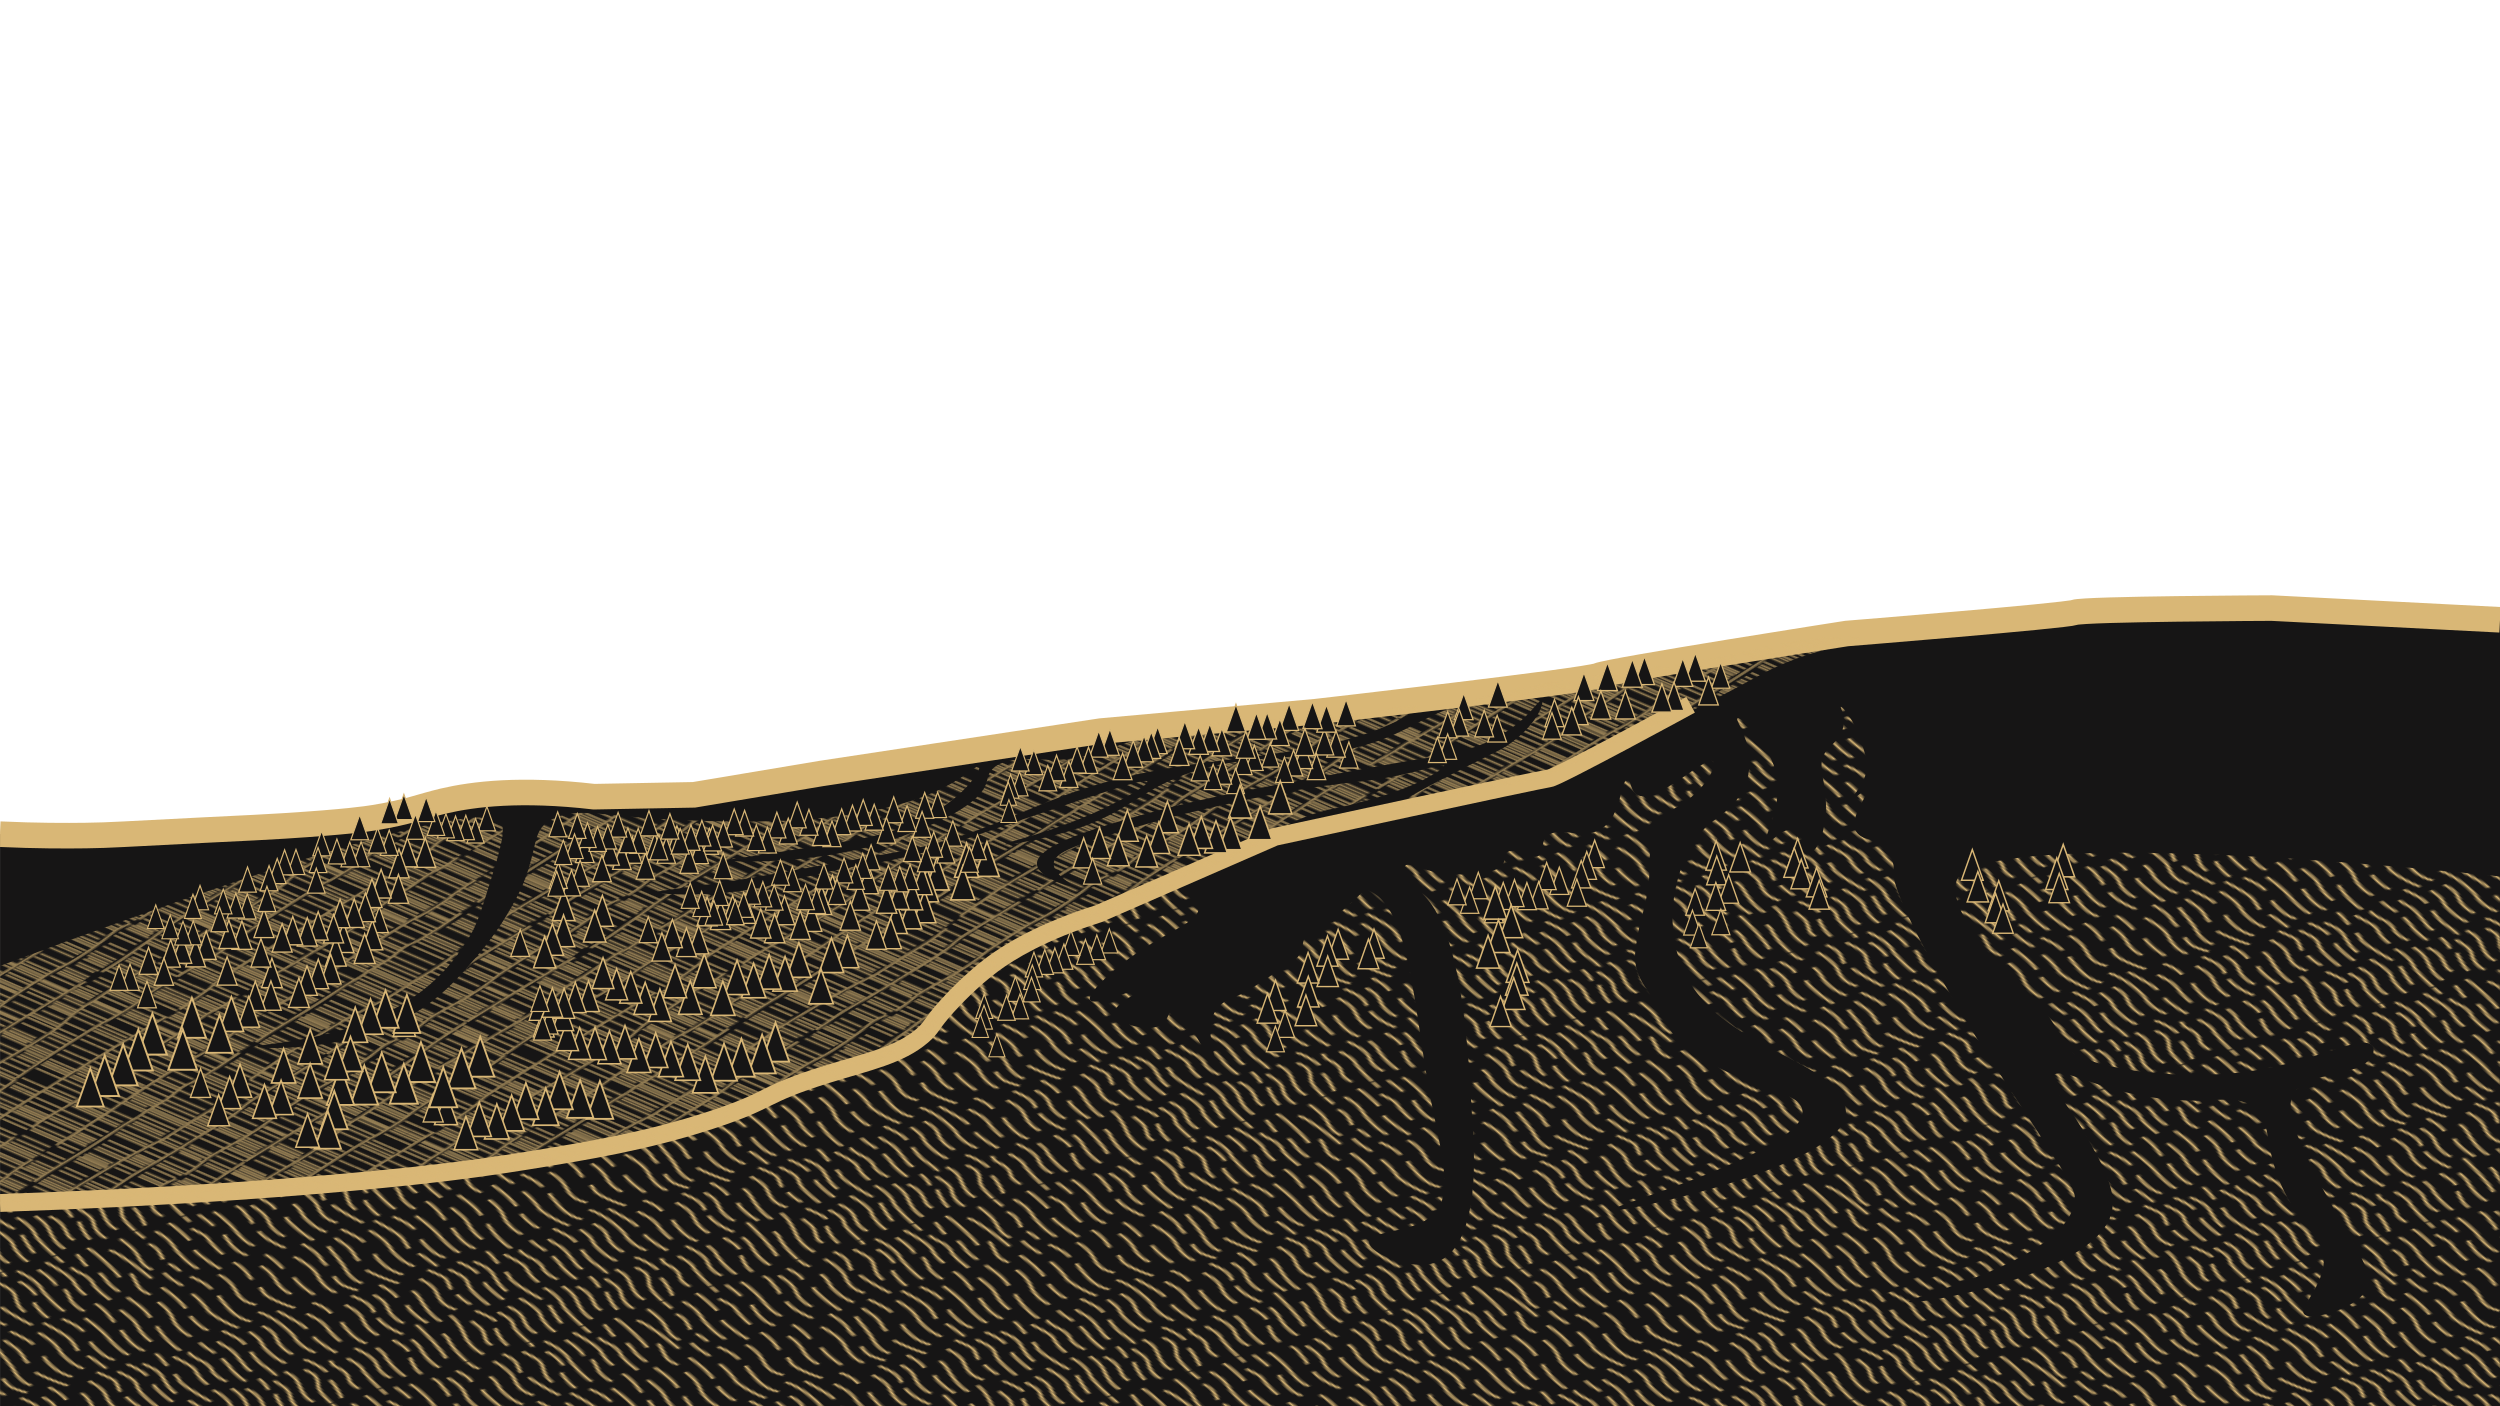 <svg xmlns="http://www.w3.org/2000/svg" xmlns:xlink="http://www.w3.org/1999/xlink" viewBox="0 0 1920 1080"><defs><style>.a,.b,.c,.f,.g{fill:none;}.aa,.ab,.ac,.ad,.ae,.af,.ag,.ah,.ai,.aj,.ak,.al,.am,.an,.ao,.ap,.aq,.ar,.as,.at,.au,.av,.aw,.ax,.ay,.az,.b,.ba,.bb,.bc,.bd,.be,.bf,.bg,.bh,.bi,.bj,.bk,.bl,.bm,.bn,.bo,.bp,.bq,.br,.bs,.bt,.bu,.bv,.bw,.bx,.by,.bz,.c,.ca,.cb,.cc,.cd,.ce,.cf,.cg,.ch,.ci,.cj,.ck,.cl,.cm,.cn,.co,.cp,.cq,.cr,.cs,.ct,.cu,.cv,.cw,.cx,.cy,.cz,.da,.db,.dc,.dd,.de,.df,.dg,.dh,.di,.dj,.dk,.dl,.dm,.dn,.do,.dp,.dq,.dr,.ds,.dt,.du,.dv,.dw,.dx,.dy,.dz,.ea,.eb,.ec,.ed,.ee,.ef,.eg,.eh,.ei,.ej,.ek,.el,.em,.en,.eo,.ep,.eq,.er,.es,.et,.eu,.ev,.ew,.ex,.ey,.ez,.f,.fa,.fb,.fc,.fd,.fe,.ff,.fg,.fh,.fi,.fj,.fk,.fl,.fm,.fn,.fo,.fp,.fq,.fr,.fs,.ft,.fu,.fv,.fw,.fx,.fy,.fz,.g,.ga,.gb,.gc,.gd,.ge,.gf,.gg,.gh,.gi,.gj,.gk,.gl,.gm,.gn,.go,.gp,.gq,.gr,.gs,.gt,.gu,.gv,.gw,.gx,.gy,.gz,.ha,.hb,.hc,.hd,.he,.hf,.hg,.hh,.hi,.hj,.hk,.hl,.hm,.hn,.ho,.hp,.hq,.hr,.hs,.ht,.hu,.hv,.hw,.hx,.hy,.hz,.ia,.ib,.ic,.id,.ie,.if,.ig,.ih,.ii,.ij,.ik,.il,.im,.in,.io,.ip,.iq,.ir,.is,.it,.iu,.iv,.iw,.ix,.iy,.iz,.j,.ja,.jb,.jc,.jd,.je,.jf,.jg,.jh,.ji,.jj,.jk,.jl,.jm,.jn,.jo,.jp,.jq,.jr,.js,.jt,.ju,.jv,.jw,.jx,.jy,.jz,.k,.ka,.kb,.kc,.kd,.ke,.kf,.kg,.kh,.ki,.kj,.kk,.kl,.km,.kn,.ko,.kp,.kq,.kr,.ks,.kt,.ku,.kv,.kw,.kx,.ky,.kz,.l,.la,.lb,.lc,.ld,.le,.lf,.lg,.lh,.li,.lj,.lk,.ll,.lm,.ln,.lo,.lp,.lq,.lr,.ls,.lt,.lu,.lv,.lw,.lx,.ly,.lz,.m,.ma,.mb,.mc,.md,.me,.mf,.mg,.mh,.mi,.mj,.mk,.ml,.mm,.mn,.mo,.mp,.mq,.mr,.ms,.mt,.mu,.mv,.mw,.mx,.my,.mz,.n,.na,.nb,.nc,.nd,.ne,.nf,.ng,.nh,.ni,.nj,.nk,.nl,.nm,.nn,.no,.np,.nq,.nr,.ns,.nt,.nu,.nv,.nw,.nx,.ny,.nz,.o,.oa,.ob,.oc,.od,.oe,.of,.og,.oh,.oi,.oj,.ok,.ol,.om,.on,.oo,.op,.oq,.or,.os,.ot,.ou,.ov,.ow,.ox,.oy,.oz,.p,.pa,.pb,.pc,.pd,.pe,.pf,.pg,.ph,.pi,.pj,.pk,.pl,.q,.r,.s,.t,.u,.v,.w,.x,.y,.z{stroke:#d9b776;}.b,.c{stroke-miterlimit:11.34;}.b{stroke-width:1.42px;}.c{stroke-width:1.7px;}.d{clip-path:url(#a);}.aa,.ab,.ac,.ad,.ae,.af,.ag,.ah,.ai,.aj,.ak,.al,.am,.an,.ao,.ap,.aq,.ar,.as,.at,.au,.av,.aw,.ax,.ay,.az,.ba,.bb,.bc,.bd,.be,.bf,.bg,.bh,.bi,.bj,.bk,.bl,.bm,.bn,.bo,.bp,.bq,.br,.bs,.bt,.bu,.bv,.bw,.bx,.by,.bz,.ca,.cb,.cc,.cd,.ce,.cf,.cg,.ch,.ci,.cj,.ck,.cl,.cm,.cn,.co,.cp,.cq,.cr,.cs,.ct,.cu,.cv,.cw,.cx,.cy,.cz,.da,.db,.dc,.dd,.de,.df,.dg,.dh,.di,.dj,.dk,.dl,.dm,.dn,.do,.dp,.dq,.dr,.ds,.dt,.du,.dv,.dw,.dx,.dy,.dz,.e,.ea,.eb,.ec,.ed,.ee,.ef,.eg,.eh,.ei,.ej,.ek,.el,.em,.en,.eo,.ep,.eq,.er,.es,.et,.eu,.ev,.ew,.ex,.ey,.ez,.fa,.fb,.fc,.fd,.fe,.ff,.fg,.fh,.fi,.fj,.fk,.fl,.fm,.fn,.fo,.fp,.fq,.fr,.fs,.ft,.fu,.fv,.fw,.fx,.fy,.fz,.ga,.gb,.gc,.gd,.ge,.gf,.gg,.gh,.gi,.gj,.gk,.gl,.gm,.gn,.go,.gp,.gq,.gr,.gs,.gt,.gu,.gv,.gw,.gx,.gy,.gz,.ha,.hb,.hc,.hd,.he,.hf,.hg,.hh,.hi,.hj,.hk,.hl,.hm,.hn,.ho,.hp,.hq,.hr,.hs,.ht,.hu,.hv,.hw,.hx,.hy,.hz,.ia,.ib,.ic,.id,.ie,.if,.ig,.ih,.ii,.ij,.ik,.il,.im,.in,.io,.ip,.iq,.ir,.is,.it,.iu,.iv,.iw,.ix,.iy,.iz,.j,.ja,.jb,.jc,.jd,.je,.jf,.jg,.jh,.ji,.jj,.jk,.jl,.jm,.jn,.jo,.jp,.jq,.jr,.js,.jt,.ju,.jv,.jw,.jx,.jy,.jz,.k,.ka,.kb,.kc,.kd,.ke,.kf,.kg,.kh,.ki,.kj,.kk,.kl,.km,.kn,.ko,.kp,.kq,.kr,.ks,.kt,.ku,.kv,.kw,.kx,.ky,.kz,.l,.la,.lb,.lc,.ld,.le,.lf,.lg,.lh,.li,.lj,.lk,.ll,.lm,.ln,.lo,.lp,.lq,.lr,.ls,.lt,.lu,.lv,.lw,.lx,.ly,.lz,.m,.ma,.mb,.mc,.md,.me,.mf,.mg,.mh,.mi,.mj,.mk,.ml,.mm,.mn,.mo,.mp,.mq,.mr,.ms,.mt,.mu,.mv,.mw,.mx,.my,.mz,.n,.na,.nb,.nc,.nd,.ne,.nf,.ng,.nh,.ni,.nj,.nk,.nl,.nm,.nn,.no,.np,.nq,.nr,.ns,.nt,.nu,.nv,.nw,.nx,.ny,.nz,.o,.oa,.ob,.oc,.od,.oe,.of,.og,.oh,.oi,.oj,.ok,.ol,.om,.on,.oo,.op,.oq,.or,.os,.ot,.ou,.ov,.ow,.ox,.oy,.oz,.p,.pa,.pb,.pc,.pd,.pe,.pf,.pg,.ph,.pi,.pj,.pk,.pl,.q,.r,.s,.t,.u,.v,.w,.x,.y,.z{fill:#161515;}.f,.g{stroke-miterlimit:8.09;}.f{stroke-width:19.64px;}.g{stroke-width:13.75px;}.h{fill-opacity:0.8;opacity:0.8;fill:url(#b);}.i{fill:url(#c);}.j{stroke-width:0.88px;}.k{stroke-width:0.9px;}.l{stroke-width:0.91px;}.m{stroke-width:0.92px;}.n{stroke-width:0.92px;}.o{stroke-width:0.91px;}.p{stroke-width:0.91px;}.q{stroke-width:0.9px;}.r{stroke-width:0.89px;}.s{stroke-width:0.9px;}.t{stroke-width:0.9px;}.u{stroke-width:0.9px;}.v{stroke-width:0.91px;}.w{stroke-width:0.89px;}.x{stroke-width:0.87px;}.y{stroke-width:0.85px;}.z{stroke-width:0.84px;}.aa{stroke-width:1.18px;}.ab{stroke-width:1.15px;}.ac{stroke-width:1.07px;}.ad{stroke-width:1.12px;}.ae{stroke-width:1.11px;}.af{stroke-width:1.1px;}.ag{stroke-width:1.08px;}.ah{stroke-width:1.06px;}.ai{stroke-width:1.07px;}.aj{stroke-width:1.08px;}.ak{stroke-width:1.08px;}.al{stroke-width:1.07px;}.am{stroke-width:1.05px;}.an{stroke-width:1.07px;}.ao{stroke-width:1.07px;}.ap{stroke-width:1.05px;}.aq{stroke-width:1.04px;}.ar{stroke-width:1.02px;}.as{stroke-width:0.97px;}.at{stroke-width:0.94px;}.au{stroke-width:0.91px;}.av{stroke-width:0.89px;}.aw{stroke-width:1.01px;}.ax{stroke-width:1.01px;}.ay{stroke-width:1px;}.az{stroke-width:0.99px;}.ba{stroke-width:0.99px;}.bb{stroke-width:0.99px;}.bc{stroke-width:0.99px;}.bd{stroke-width:0.99px;}.be{stroke-width:0.99px;}.bf{stroke-width:0.99px;}.bg{stroke-width:0.98px;}.bh{stroke-width:0.97px;}.bi{stroke-width:0.96px;}.bj{stroke-width:0.95px;}.bk{stroke-width:1.19px;}.bl{stroke-width:1.18px;}.bm{stroke-width:1.17px;}.bn{stroke-width:1.16px;}.bo{stroke-width:1.1px;}.bp{stroke-width:1.06px;}.bq{stroke-width:1.08px;}.br{stroke-width:1.09px;}.bs{stroke-width:1.1px;}.bt{stroke-width:1.11px;}.bu{stroke-width:1.11px;}.bv{stroke-width:1.12px;}.bw{stroke-width:1.12px;}.bx{stroke-width:1.1px;}.by{stroke-width:1.08px;}.bz{stroke-width:0.98px;}.ca{stroke-width:0.93px;}.cb{stroke-width:1.39px;}.cc{stroke-width:1.38px;}.cd{stroke-width:1.37px;}.ce{stroke-width:1.35px;}.cf{stroke-width:1.32px;}.cg{stroke-width:1.3px;}.ch{stroke-width:1.27px;}.ci{stroke-width:1.25px;}.cj{stroke-width:1.22px;}.ck{stroke-width:1.19px;}.cl{stroke-width:1.04px;}.cm{stroke-width:1.46px;}.cn{stroke-width:1.46px;}.co{stroke-width:1.45px;}.cp{stroke-width:1.45px;}.cq{stroke-width:1.45px;}.cr{stroke-width:1.44px;}.cs{stroke-width:1.43px;}.ct{stroke-width:1.42px;}.cu{stroke-width:1.4px;}.cv{stroke-width:1.37px;}.cw{stroke-width:1.22px;}.cx{stroke-width:1.15px;}.cy{stroke-width:1.39px;}.cz{stroke-width:1.36px;}.da{stroke-width:1.29px;}.db{stroke-width:1.27px;}.dc{stroke-width:1.27px;}.dd{stroke-width:1.27px;}.de{stroke-width:1.26px;}.df{stroke-width:1.26px;}.dg{stroke-width:1.26px;}.dh{stroke-width:1.25px;}.di{stroke-width:1.23px;}.dj{stroke-width:1.21px;}.dk{stroke-width:1.17px;}.dl{stroke-width:1.13px;}.dm{stroke-width:0.94px;}.dn{stroke-width:1.09px;}.do{stroke-width:1.08px;}.dp{stroke-width:1.08px;}.dq{stroke-width:1.08px;}.dr{stroke-width:1.08px;}.ds{stroke-width:1.08px;}.dt{stroke-width:1.07px;}.du{stroke-width:1.07px;}.dv{stroke-width:1.07px;}.dw{stroke-width:1.07px;}.dx{stroke-width:1.07px;}.dy{stroke-width:1.12px;}.dz{stroke-width:1.27px;}.ea{stroke-width:1.38px;}.eb{stroke-width:1.46px;}.ec{stroke-width:1.49px;}.ed{stroke-width:1.5px;}.ee{stroke-width:1.48px;}.ef{stroke-width:1.42px;}.eg{stroke-width:1.41px;}.eh{stroke-width:1.38px;}.ei{stroke-width:1.36px;}.ej{stroke-width:1.33px;}.ek{stroke-width:1.31px;}.el{stroke-width:1.28px;}.em{stroke-width:1.26px;}.en{stroke-width:1.24px;}.eo{stroke-width:1.22px;}.ep{stroke-width:1.2px;}.eq{stroke-width:1.18px;}.er{stroke-width:1.16px;}.es{stroke-width:1.14px;}.et{stroke-width:1.11px;}.eu{stroke-width:1.08px;}.ev{stroke-width:1.01px;}.ew{stroke-width:0.94px;}.ex{stroke-width:0.93px;}.ey{stroke-width:1.18px;}.ez{stroke-width:1.26px;}.fa{stroke-width:1.27px;}.fb{stroke-width:1.27px;}.fc{stroke-width:1.26px;}.fd{stroke-width:1.26px;}.fe{stroke-width:1.26px;}.ff{stroke-width:1.25px;}.fg{stroke-width:1.25px;}.fh{stroke-width:1.23px;}.fi{stroke-width:1.22px;}.fj{stroke-width:1.2px;}.fk{stroke-width:1.19px;}.fl{stroke-width:1.17px;}.fm{stroke-width:1.15px;}.fn{stroke-width:1.14px;}.fo{stroke-width:1.13px;}.fp{stroke-width:1.12px;}.fq{stroke-width:1.11px;}.fr{stroke-width:1.09px;}.fs{stroke-width:1.07px;}.ft{stroke-width:0.94px;}.fu{stroke-width:0.95px;}.fv{stroke-width:0.97px;}.fw{stroke-width:0.96px;}.fx{stroke-width:0.96px;}.fy{stroke-width:0.95px;}.fz{stroke-width:0.95px;}.ga{stroke-width:0.92px;}.gb{stroke-width:0.92px;}.gc{stroke-width:0.92px;}.gd{stroke-width:0.92px;}.ge{stroke-width:0.92px;}.gf{stroke-width:1.21px;}.gg{stroke-width:1.22px;}.gh{stroke-width:1.2px;}.gi{stroke-width:1.19px;}.gj{stroke-width:1.17px;}.gk{stroke-width:1.16px;}.gl{stroke-width:1.15px;}.gm{stroke-width:1.14px;}.gn{stroke-width:1.14px;}.go{stroke-width:1.14px;}.gp{stroke-width:1.14px;}.gq{stroke-width:1.13px;}.gr{stroke-width:1.13px;}.gs{stroke-width:1.09px;}.gt{stroke-width:0.94px;}.gu{stroke-width:1.27px;}.gv{stroke-width:1.25px;}.gw{stroke-width:1.24px;}.gx{stroke-width:1.22px;}.gy{stroke-width:1.2px;}.gz{stroke-width:1.18px;}.ha{stroke-width:1.16px;}.hb{stroke-width:1.14px;}.hc{stroke-width:1.12px;}.hd{stroke-width:1.04px;}.he{stroke-width:1.13px;}.hf{stroke-width:1.16px;}.hg{stroke-width:1.16px;}.hh{stroke-width:1.15px;}.hi{stroke-width:1.15px;}.hj{stroke-width:0.98px;}.hk{stroke-width:1.06px;}.hl{stroke-width:1.07px;}.hm{stroke-width:1.07px;}.hn{stroke-width:1.06px;}.ho{stroke-width:1.06px;}.hp{stroke-width:1.06px;}.hq{stroke-width:1.05px;}.hr{stroke-width:1.05px;}.hs{stroke-width:1.05px;}.ht{stroke-width:1.05px;}.hu{stroke-width:1.05px;}.hv{stroke-width:1.05px;}.hw{stroke-width:1.05px;}.hx{stroke-width:1.06px;}.hy{stroke-width:1.06px;}.hz{stroke-width:1.06px;}.ia{stroke-width:1.05px;}.ib{stroke-width:1.05px;}.ic{stroke-width:1.05px;}.id{stroke-width:1.04px;}.ie{stroke-width:1.04px;}.if{stroke-width:1.03px;}.ig{stroke-width:0.91px;}.ih{stroke-width:0.92px;}.ii{stroke-width:0.93px;}.ij{stroke-width:0.92px;}.ik{stroke-width:0.92px;}.il{stroke-width:0.92px;}.im{stroke-width:0.92px;}.in{stroke-width:0.92px;}.io{stroke-width:0.92px;}.ip{stroke-width:0.92px;}.iq{stroke-width:0.92px;}.ir{stroke-width:0.91px;}.is{stroke-width:0.9px;}.it{stroke-width:0.91px;}.iu{stroke-width:0.93px;}.iv{stroke-width:0.92px;}.iw{stroke-width:0.92px;}.ix{stroke-width:0.92px;}.iy{stroke-width:0.92px;}.iz{stroke-width:0.92px;}.ja{stroke-width:0.92px;}.jb{stroke-width:0.91px;}.jc{stroke-width:0.91px;}.jd{stroke-width:0.91px;}.je{stroke-width:0.91px;}.jf{stroke-width:0.92px;}.jg{stroke-width:1.07px;}.jh{stroke-width:1.06px;}.ji{stroke-width:1.05px;}.jj{stroke-width:1.05px;}.jk{stroke-width:1.05px;}.jl{stroke-width:1.05px;}.jm{stroke-width:1.04px;}.jn{stroke-width:1.04px;}.jo{stroke-width:1.04px;}.jp{stroke-width:1.04px;}.jq{stroke-width:1.04px;}.jr{stroke-width:1.04px;}.js{stroke-width:1.04px;}.jt{stroke-width:1.04px;}.ju{stroke-width:1.04px;}.jv{stroke-width:1.03px;}.jw{stroke-width:1.03px;}.jx{stroke-width:1.03px;}.jy{stroke-width:1.03px;}.jz{stroke-width:1.03px;}.ka{stroke-width:1.03px;}.kb{stroke-width:1.02px;}.kc{stroke-width:1.01px;}.kd{stroke-width:0.99px;}.ke{stroke-width:0.98px;}.kf{stroke-width:0.97px;}.kg{stroke-width:0.96px;}.kh{stroke-width:0.94px;}.ki{stroke-width:0.94px;}.kj{stroke-width:0.95px;}.kk{stroke-width:0.95px;}.kl{stroke-width:0.95px;}.km{stroke-width:0.95px;}.kn{stroke-width:0.96px;}.ko{stroke-width:0.96px;}.kp{stroke-width:0.96px;}.kq{stroke-width:0.96px;}.kr{stroke-width:0.96px;}.ks{stroke-width:0.97px;}.kt{stroke-width:0.96px;}.ku{stroke-width:0.95px;}.kv{stroke-width:0.95px;}.kw{stroke-width:0.94px;}.kx{stroke-width:0.91px;}.ky{stroke-width:0.89px;}.kz{stroke-width:0.9px;}.la{stroke-width:0.88px;}.lb{stroke-width:0.9px;}.lc{stroke-width:0.9px;}.ld{stroke-width:0.92px;}.le{stroke-width:0.92px;}.lf{stroke-width:0.92px;}.lg{stroke-width:0.92px;}.lh{stroke-width:0.92px;}.li{stroke-width:0.92px;}.lj{stroke-width:0.91px;}.lk{stroke-width:0.91px;}.ll{stroke-width:0.91px;}.lm{stroke-width:0.91px;}.ln{stroke-width:0.91px;}.lo{stroke-width:0.91px;}.lp{stroke-width:0.91px;}.lq{stroke-width:0.91px;}.lr{stroke-width:0.92px;}.ls{stroke-width:0.92px;}.lt{stroke-width:0.92px;}.lu{stroke-width:0.92px;}.lv{stroke-width:0.91px;}.lw{stroke-width:0.91px;}.lx{stroke-width:0.9px;}.ly{stroke-width:0.9px;}.lz{stroke-width:0.89px;}.ma{stroke-width:0.88px;}.mb{stroke-width:0.87px;}.mc{stroke-width:0.87px;}.md{stroke-width:0.86px;}.me{stroke-width:0.95px;}.mf{stroke-width:1.01px;}.mg{stroke-width:1.03px;}.mh{stroke-width:1.03px;}.mi{stroke-width:1.03px;}.mj{stroke-width:1.03px;}.mk{stroke-width:1.03px;}.ml{stroke-width:1.03px;}.mm{stroke-width:1.03px;}.mn{stroke-width:1.03px;}.mo{stroke-width:1.03px;}.mp{stroke-width:1.03px;}.mq{stroke-width:1.02px;}.mr{stroke-width:1.01px;}.ms{stroke-width:0.99px;}.mt{stroke-width:0.98px;}.mu{stroke-width:0.97px;}.mv{stroke-width:0.97px;}.mw{stroke-width:0.97px;}.mx{stroke-width:0.96px;}.my{stroke-width:0.95px;}.mz{stroke-width:0.93px;}.na{stroke-width:1px;}.nb{stroke-width:0.99px;}.nc{stroke-width:0.99px;}.nd{stroke-width:0.99px;}.ne{stroke-width:0.98px;}.nf{stroke-width:0.98px;}.ng{stroke-width:0.97px;}.nh{stroke-width:0.98px;}.ni{stroke-width:1.01px;}.nj{stroke-width:1.01px;}.nk{stroke-width:1.01px;}.nl{stroke-width:1.02px;}.nm{stroke-width:1.01px;}.no{stroke-width:0.99px;}.np{stroke-width:0.96px;}.nq{stroke-width:0.96px;}.nr{stroke-width:0.97px;}.ns{stroke-width:0.97px;}.nt{stroke-width:0.96px;}.nu{stroke-width:0.96px;}.nv{stroke-width:0.95px;}.nw{stroke-width:0.95px;}.nx{stroke-width:0.94px;}.ny{stroke-width:0.93px;}.nz{stroke-width:0.92px;}.oa{stroke-width:0.9px;}.ob{stroke-width:0.88px;}.oc{stroke-width:0.86px;}.od{stroke-width:0.84px;}.oe{stroke-width:0.83px;}.of{stroke-width:0.93px;}.og{stroke-width:0.94px;}.oh{stroke-width:0.94px;}.oi{stroke-width:0.94px;}.oj{stroke-width:0.94px;}.ok{stroke-width:0.94px;}.ol{stroke-width:0.94px;}.om{stroke-width:0.94px;}.on{stroke-width:0.94px;}.oo{stroke-width:0.94px;}.op{stroke-width:0.94px;}.oq{stroke-width:0.94px;}.or{stroke-width:0.94px;}.os{stroke-width:0.94px;}.ot{stroke-width:0.94px;}.ou{stroke-width:0.94px;}.ov{stroke-width:0.94px;}.ow{stroke-width:0.94px;}.ox{stroke-width:0.93px;}.oy{stroke-width:0.93px;}.oz{stroke-width:0.93px;}.pa{stroke-width:0.93px;}.pb{stroke-width:0.92px;}.pc{stroke-width:0.92px;}.pd{stroke-width:0.91px;}.pe{stroke-width:0.91px;}.pf{stroke-width:0.9px;}.pg{stroke-width:0.89px;}.ph{stroke-width:0.9px;}.pi{stroke-width:0.9px;}.pj{stroke-width:0.91px;}.pk{stroke-width:0.91px;}.pl{stroke-width:0.9px;}</style><clipPath id="a"><rect class="a" x="0.48" width="1920" height="1080"/></clipPath><pattern id="b" width="184.94" height="184.93" patternTransform="matrix(0.92, -0.58, 1.11, 0.48, 752.95, 594.04)" patternUnits="userSpaceOnUse" viewBox="0 0 184.94 184.93"><rect class="a" width="184.94" height="184.93"/><path class="c" d="M127.32,173c7.46.12,19.94,1,24,1.34,5.1.43,14-.42,21.26-.85M122.85,173c1-.09,2.59-.1,4.47-.07M134.46,7.4c3.84-.22,8.86-.33,14.12-.38m-24,1.69c1.47-.2,2.77-.41,3.81-.66a42.21,42.21,0,0,1,6.08-.65m-9.89,1.31c-8.74,1.15-23.53,1.47-26.8,1.47M148.58,7c5.43,0,11.12,0,16,0m5.67,0,5.53.08M164.59,7c2.06,0,4,0,5.67.06m14.67.16c-3,0-5.44,0-7.18,0l-2,0m-29.51,19c2.56-.05,5.58-.07,8.84,0m-8.84,0c-2.84.06-5.1.14-6.42.14m20.07.05c7.42.37,14,.74,15.11.8m-19.92-1c1.27,0,2.56.08,3.87.14l.94.05m15.11.8h.16c3,.08,6.26.21,9.73.35m-14.3,20.33c-3-.06-7-.06-11.21.16-8.08.42-20.41-.43-25.09,0m50.6-.49c-3.65.14-7,.31-9.74.49,0,0-1.79-.1-4.56-.16m14.3,15.19c-3.27-.07-7.3-.32-10.59-.57,0,0-24.7.85-37.88.42-4.42-.14-9.6-.29-14.73-.38m-23.54.38c3.39-.57,13.37-.57,23.54-.38M66.6,84.85c3-.42,17.33-.47,26.69-1.32s30.41.63,45.29,1c2,.06,4,.16,6.18.29m0,0,2.55.17m0,0c9.65.7,19.84,1.92,24.81,2.54m11.2.59c-2.07,0-4,0-5.53,0m-5.67-.55,2.26.3m3.41.25c-1,0-1.9-.07-2.59-.14l-.81-.11m10.54.27-1.61,0M113.07,99.89c3-.42,12.76-.42,17.43-.85s17.44.43,24.67.85,21.73.85,21.73.85a77.21,77.21,0,0,1,8,0m0,35.38c-3,0-5.44-.06-7.18-.06,0,0-15.35,0-25.13.86s-25.09,1.7-34.44,2.12-14.89-.42-17.44,0m75.48,17,5.52.18m0,0,3.19.14m-12.12-.55a84.23,84.23,0,0,0-11.27-.23c-4.67.43-20.83-1.27-23-.85m37.63,1.31-1,0s-.95-.09-2.39-.2m.83,17.21c3.17-.21,7-.39,11.29-.55m-30.19-52.6H162c3,0,12.38-1.28,12.38-1.28a105.41,105.41,0,0,1,10.58.23m-115-110L63,8.68M21.65,7.61c14.64.27,29.94.63,35.3.87,1.82.07,3.87.14,6,.2m15.86.42A85.61,85.61,0,0,1,88,9.75m-18.07-.9c3.09.07,6.16.15,8.93.25M12.3,7.43l9.35.17M0,7.26c3,0,6.46.08,10.21.14m2.12,0-2.13,0M126.68,25.48c-5.15,0-10.31.74-16.5-.19M20.55,28.36c-6.91-.21-14.07-.55-20.58-.83m103.41-2.88a33.27,33.27,0,0,1,5.44.41l1.36.23M20.55,28.36c10.53.31,20.47.31,26.62-.75,12.33-2.13,17-2.55,27.21-2.13,8.09.34,20.72-.93,29-.83M0,47.53c22-.87,56.55-1,64.2.06.68.1,1.39.19,2.14.27m48.89-.27c-2.55-.42-16.16-.42-20.84.43-4.32.79-18.82.84-28-.16m-36,14.86c-1.81.23-4,.46-6.74.61-8.08.42-15.95-.85-18.5-.43a33.07,33.07,0,0,1-5.1.15m84.19-.15c-17.86.85-31.89,1.27-41.25-.42-5.32-1-7.77-.37-12.6.24M50.44,87.3a115.13,115.13,0,0,1-13.68,1.13m-18.7-.34,2.26.09M15.58,88l2.48.08m34.06-1-1.68.26M36.76,88.43c-3,.08-6,.06-8.71,0m0,0c-2.78-.06-5.38-.16-7.73-.25M0,88.15C4.4,88.1,9.39,88,13.58,88l2,0M97.77,99.89c-9.54,0-27.34-.78-39.89-.89m0,0A89.6,89.6,0,0,0,45,99.47c-6.8,1.27-11.48,1.7-25.51,1.7-2.26,0-4.38,0-6.37-.06m-3-.07c-3.95-.1-7.31-.23-10.15-.33m13.19.4-3-.07M.84,136.1l4.11.06m58.81,1.37c9.25.24,20.19.38,24.23,1.05M7.28,136.19l-2.33,0m58.81,1.37-3.61-.1M7.28,136.19c17.36.26,42.48.81,49.67,1.12l3.2.12M44.62,156.8q1.37-.15,2.55-.36c9.25-1.59,14.2-2.23,20.41-2.27m-23,2.63C33.83,158,15.14,157,0,156.37m67.61-2.2c2.06,0,4.26,0,6.8.15,10.2.42,27.64-1.7,34.44-.43s12.33.43,17.86.43m-24.87,18.06c1.5,0,3-.06,4.46-.06m-4.46.06a68.58,68.58,0,0,0-9,.65c-4.68.85-21.26.85-30.19-.43-7.48-1.07-40.59-.94-62.65-.13m106.3-.15a68.71,68.71,0,0,1,7.37.28m-40.1-54.36,2.34,0m67.61-.21c-3.1-.58-5-.64-14.26.55-13.18,1.7-31,1.7-39.12.43a61.92,61.92,0,0,0-6.29-.53m-63.27,1.72c1.19,0,2.28.08,3.23.08A156.85,156.85,0,0,0,44.62,119c4.2-.53,17.47-.89,28.92-.79m75.25.79c-2.43-.39-4-.73-5.3-1M20.55,120.22C14.92,120,7,119.25,0,118.84m75.91-.58c1.7,0,3.35.07,4.89.12m0,0c1.07,0,2.09.07,3,.12m-76,66.43v-10.8m-4.68,10.8V174.35m7,10.58v-10.8m2.13,10.8v-11m2.77,11v-11m59.31,11V175.2m2.34,9.73v-9.31m2.13,9.31v-9.52m2.76,9.52v-9.52m-60,9.52v-11m5.18,11V173.71m6.94,11.22V173.71m87.6,11.22V175m8,10V174.77m2.84,10.16V174.28M117,184.93V174.77m-6.45,10.16V174.35M146,184.93V174.85m-6.18,10.08V174.64m-2.93,10.29v-10.5m-2.45,10.5V173.79m17.94,11.14v-9.65m5,9.65v-9.65m-8.86,9.65v-9.86m-78.66,9.86V175.2m30.4,9.73V174.35m2.33,10.58v-10.8m2.13,10.8v-10.8m2.77,10.8V174.35M56,139.21v14.9m1.87-14.47v14.68m2.42,0V139.21m-9.73.21v14.69m17-14.26v14.32m0,.15v-.15m-5.11-.63V139.07m24.45,45.86v-9.52m8.93,9.52V174.56m74.41,10.37v-9.52m5.53,9.52V175M5.29,156.44V138.83m5.17,17.4v-17.4M21.6,156V136.91m-1.87,17.62V137.76M17.4,156.23v-17.4m27.22,18v-.07m.8,0V137.72m-5.27,18.93V137.93m-6.23,17.94V139.11M26.48,155V138.26m-2.63,17.19V138.68m149.61-.84v17.41m2-17.94v17.52m-3.56-17v17.41m9.92-18v16.77m-2.19-15.92V154.9m-1.92-16.49v16.77M42.91,156.87V137.51m124,47.42v-9.1m-71-23V141.26m8,11.36V139.35M91.53,152.62V140.84m-6.45,11.35V141.47m35.43,12.21v-13m-2.26,12.76V140.78m-4.89,12.47V140.92m-3,12.12V140.71M108,152.62V140.28m18.92,13.83V138.75m5,15.36V138.82m-8.85,15.07V141.34M74.8,152.19V139m2.34,13V139.21M79.27,152V139.42M82,152.19V139M70.34,152.4V139.21m74.41-.67v14.71m5.53-14.63v14.21m-8.93-14.43v15.28m-2.27-15.2v15.41m21-15.35v14.71m5.52-14.63v14.21m-8.93-14.43v15.28m-2.26-15.2v15.41m10.2,31v-8.88M7.84,0V7.24M3.16,0V7.24m7,.16V0m0,7.43v0m2.13,0v.22M12.3,0V7.44M15.07,0V7.24M74.38,0V8.73M76.72,0v9m2.13.21V9.1m0-9.13V9.1M81.61,0V8.73m-60-1.07V7.6m0-7.63V7.6M26.83,0V7.66M41.21,0V7.66M54.53,0V7.88M46.32,0V8.09M52,0V7.88M33.77,0V7.66M61,0V8.51M121.37,0V8.73m8-8.76V6.81M132.21,0V6.32M117,0V8.3M110.59,0v9M146,0V6.39M139.84,0V6.46M136.91,0V6.6m-2.45,1.06V7.4m0-7.43V7.4M152.4,0V6.39m5-6.42V6.46M148.58,7h0m0-7V7M69.92,0V8.85m0,.09V8.85M100.32,0V9.58M102.65,0V9.79M104.78,0V10m2.77-10V9.58M86.92,0V9.36M95.85,0V9.79M170.26,0V7.08m0,0v.09m5.53,0v.07m0-7.27V7.16M57.71,0V7m-16.5,177.9V173.75m13.32,11.18V173.11m-8.21,11.82v-11.4M52,184.93V173.32m9,11.61V174.39m-3.28,10.54V172.47M166.86,0V7M164.59,0V7m0,.07V7M6.57,63.88V86.8m-4.67,0V64.09m7-.21V87M11,63.66V87.23M13.8,63.67V86.8m59.32-3.41V65.92m2.34,17.69V66.35m2.12,17.47V66.14m2.77,17.25V66.14m-58-2.47V86.25m5.18-22.8v22.8M41.91,64.43V86.25m11.78-22V85.91M47,64.22V86.67M50.72,64V85.48m-16.25-23V86.25M59.72,65.07V85.14m60.38-3.7V65.71m8-.21v17M130.94,65V82M115.78,81V65.5m-6.45,16.15V65.07M144.76,85v-.1m0,0V65.58m-5.33.64V83m-2.35-17.59V82.17M135,66V83.1M133.2,64.52V83.31M151.14,66V85m5-19V85m-8.86,0V65.79m0,19.82V85M68.65,83.6V65.92m30.4,16.36V65.07m2.34,17.43V64.86m2.13,17.85V64.86m2.76,17.42V65.07M54.75,28V45.81M57.26,28.4V46M59,28V46M49.31,30.15V44.83m17,3V48m0-20.34V47.86m-5.1-20v17.4M85.66,82.07V66.14M94.59,82.5V65.28M169,64.18V85.75m5.53-22v24M56.24,64.86V85.35M4,29.55V47.17M9.2,29.55V47m9.49-17.4V47m1.86-19.32v.73m0,18.38V28.36m-4.41,1.19V47m28-16.55V46.61m-5.27-16V46.4M32.65,29.83V46.6M26.06,29V45.75M23.87,29.83V46.6M175,47.72V27.18m0-.52v.52m-2.3,20.11V28.57m-2.11,19.36v-.07m0-19.29V47.86M180.55,28V46.73m-2.2.85V28.85M41.65,30.19V46.61m124,18v21m-71-58.52V47.47m8-21.32V46.28M90.27,26.66v20.6m-6.45-20V46.83m35.43-20.3V47.34M117,47.13V26.61m-2.48.06V47.13m-5.45-20.6V46.7m-2.34-.42V27.09m18.92,19.7V27.51m5,19.28V27.59m-8.86,20V27.17m-48.26-.38v20M75.88,27V46.62M78,27.21V46.62m2.76-19.83v20M69.08,27V46.07m74.41.85V27.31M149,46.49V27.39m-8.92,20V27.17m-2.27.07V47.55m21-.63V27.31m5.53.08v19.1m-8.93.85V27.17m-2.26,20.38V27.24M54.75,117.48V100.64m1.66,16.63V100.64M59,117.7V100.64m-9.73,17.83V100.85m17,16.85V101.27m-5.1,15.65V100.49M4,118.85V102.21m5.18,0v16.42m11.35,1.75v-.16m0-18v18m-2.29-1.59V102.84m-2.12,15.79V102.21m28,16.08V102.08m-5.27,16V102.29m-6.24,16V101.51m-6.59,17.88V101.64m-2.19,18.6V102.49M175,118.42V101.27m-2.51,15.67V102.12m-1.9,16.51V103.18m9.92-.56v14.81m-2.2.85V103.47M41.65,118.29V101.86m52.94,17.29V101.7m8,16.26V100.77M90.27,118.94V101.28m-6.45-.34V118.5m0,0h0m35.43-17.35V119M117,101.22v17.59m-4.89-.21V101.36m-3,17V101.15M106.71,118V101.7m18.92.43v14.38m5-14.31v14.31m-8.86-14.72v17.44m-48.26-.72v-.27m0-17.82v17.82m2.34,0V100.64m0,17.66v0M78,100.85V118.3m2.76.21v-.13m0,0v-18M69.08,117.74v-17.1m74.41,17.41V101.93m0,16.66v-.54m5.52.12V102m-8.92-.21v15.27m-2.27-15.2v15.41m21,2.31V101.93m5.53,17.22V102m-8.93,17V101.79m-2.26,17.44V101.86m10.2-37V85.68m19.91-21.5V85.75m-3.4-21.15v21m-2.27-20.79V85.68M18.52,64.3V86.88m68,85.57V154.62m2.27,17.9V154.47M91,172.66V155m2.77,17.62v-18M82,172.45V154.83m17,16.85V155.25M37.55,170.87V158.14m4.37,12.52V158.14m14.39,12.52V156.19M65,172.4V154.28M61.41,172.4V155.63M26.48,171.29V158.78m8.71,12.3V157.85m-3.61,13.23V159.21m17.29,11.45V156.19m27.21,17.06V155.08m-4.46,18V155.29m2.76,18V154.87m52.94,18.26V173m0-17.28V173m8,0V156.71M123,155.26v17.66m-6.45-.43V155.9m34.37,17.31V156.32m-1.73,16.47V156.25m-2.41,16.32V156.32m-2.07,17V156.11m-5.27,16.81V155.68m18.92,17.74V156.11m5,17.32V156.18m-9.84,17V156.75M2.1,171V157.76m16.65,13.35v-13M16.48,170.9V158.21M14,170.9V158.28m-2.41,13.39V159.33m-3,12.13V159.12M6.21,171V158.69M21.3,171.33V158.78m85-4.38v17.92m0,.17v-.17m2.34,0V155.6m2.13,16.68V155.81m2.76,16.68V155.38M101.81,172.7v-.32m0-17.76v17.76m74.4-16.33v-.14m0,16.67V156.05m5.53-.07v.25m0,15.92V156.23M172.81,173V155.82m0,0v0m-2.26,17.44V155.84M85.23,62.19V49.25m2.4,13V49.33M89.7,62.4V49.68M92.47,62.4V49.25m-11.7.22V62.19m17-.76V48.91M36.29,61.59V47.89m4.37,13.49V48.87M55.05,63.34V47.89m8.71,15.23V47.93m-3.61,15.2V49.3M25.21,47.55V63m8.72-1.19V47.59M30.31,48V62.72m0,.06v-.06m17.3-1.34V46.91m27.21,2.81V63M70.35,49.93V62.78m2.77-13.27V63m52.93-2.08V48.37m8,12.33V49.39M121.73,62.66v-.14m0-14.58V62.52m-6.45-.28V49.56m35,11.44V49.29m-2.35,11.28V48.93m-2.41,11.43V49m-2.07,12.12V48.79m-5.28,11.92V48.37m18.92,12.84V48.79m5,12.42V48.86M152.29,61V49.43M17.49,47.88V62.82M15.22,48V62.6M12.74,48V62.6M10.33,49.07V60.43m-3-12.55v14.3M5,47.46V61.75M20,48.52V63m85-.8V48.06m2.34,14V49.25M109.47,62V49.47m2.77,12.76V49m-11.7,13.41V48.28M175,60.36V48.59m5.53,14.29V48.66m-8.93,12.13V48.45M169.28,61V48.52m-81.21-24V10.58m2.4,14V10.65M92.53,24.7V11m2.77-.42V24.7m-11.69-.21V10.79m17,.42V23.72M39.13,26.83V8.23M43.5,26.62V8.23M57.88,25.64V9.21M66.6,24.45V10.23M63,8.68v0m0,16.77V8.68M28.05,27.25V8.87M36.76,27V7.94M33.15,27V9.3M50.44,26.62V9.21M77.65,25.29V11m-4.46,14V11.25m2.76,14V10.83m52.94,14.34V8.71m8,0V25.94M124.57,8.28v.43m0,16.25V8.71m-6.45,3.15V25.51M152.7,7.94V25.81M150.76,8.3V25.81M148.35,8.37V25.6M146.28,8.15v18m0,0v.17M141,7.73V25.94M159.93,8.15V26.38m0,.07v-.07m5-18.16V26.45m-9.84-.26v0m0-17.44v17.4M3.67,27V7.84m16.65.39V27.07M18.06,8.3V26.86M15.58,8.37V26.86M13.16,9.42V27.63m-3-.22V9.2M7.78,27V8.78M22.87,27.29V8.86m85,1.5V24.53m2.34.76h0m0-13.75V25.29m2.13-13.52V25.3m2.76-14V25.51M103.38,10.58V24.65m0,.1v-.1m74.41,1V8m5.53,17.22V8m-8.94-.21V26M172.12,7.88V26.23M85.23,136.81V120.93m2.06,16.16V121m2.41,16V121.36M92.47,137V120.93m-11.7,15.88V120.17m17,15.87V123.53M35.49,136.21V121.53M40.66,136V120.55M55.05,136V119.57m8.71,18V119.61m0,17.92v.21m-3.61,0v-.31m0-16.46v16.46m-34.94-2.75V122.17m8.72,13.27V121.23m-3.62,14.21V121.61M47.61,136V121.53m27.21,16.08V119.44m-4.47,18V119.65m2.77-.42v18.38m52.93-2.08V123m8,12.34V120.09m-12.33,17.19V122.56m-6.45,14.29V122.22m34.59,12.12v-12m-1.94,12.85V120.61M145.52,135v-14.3m-2.07,15.07V120.47m-5.28,14.85V120.05m18.92,15.78V121.45m5,14.38V121.52m-9.83,14.09V122.09m-134.8,12.4v-14m-2.27,13.74V120.61m-2.48,13.67v-13.6m-2.41,14.37V121.73m-3,15.06v-.6m0-15.65v15.65M5,136.37v-.21m0,0v-16M20,134.71V121.18m85,15.67V122.68m2.34,14V123.87m2.12,12.77V122.13m2.77,14.72V121.7m-11.7,15.37V122.89M175,135V120.27m5.53,14.28V120.34m-8.93,15.06V121.11m-2.27,14.51V121.18m-81.21-37V98.13m2.4-13.85V98.2m1.91-13.7V98.62m2.92-14.4V98.34M83.61,84.42V98.13m17-.77V84.85M39.13,98.51V88.72m4.37,9.57V88.72M57.88,99.27V99m0,0V86.76M66.6,98.08V84.85M63,86.21V99.06M28.05,88.43v12.46m0-12.51v.05m8.71,0V98.72m0-10.29h0m-3.61,12.25V88.81M50.44,87.3v11m0-11.52v.53m27.21-2.62V98.93m-4.46-14V98.72M76,84.46V98.93m52.94-.12V86.26m8,11.36V86.31M124.57,98.6V85.84m-6.45,13.31V85.49m35,13.19V87m-2.35,11.5V86.83m-2.2,10.92V86.39m-2.49,11.7V85.75M141,97.62V85.28m18.92,14.81V87.66m5,12.43V87.74m-9.84,11.15V87.32m-151.45,2v11.32M20.32,88.18v12.53m0-13v.45m-2.26-.37v.28m0,0V100.5m-2.48,0V88m0-.13V88m-2.42,13.1v.15m0-12.33v12.18m-3-.06h0m0-12.32V101M7.78,88.29v12.34m15.09.29V88.37m85,9.8V84m4.47,1.41V98.94m2.76.21V85m-11.69,13.4V84.21m74.41,15V88.13m0,0v-.67m5.53.08v.63m0,10.64V88.17m-8.94,11.49V87.88m0,0v-.56m-2.26.26v-.19m0,12.48V87.58M.83,135.47v-16"/></pattern><pattern id="c" width="153.43" height="153.43" patternTransform="matrix(1.65, -0.51, 0.98, 0.86, 423.91, 847.19)" patternUnits="userSpaceOnUse" viewBox="0 0 153.43 153.43"><rect class="a" width="153.43" height="153.43"/><path class="b" d="M150.55,54.59a43.82,43.82,0,0,0-.31-13.09m1.11,36.78c-.93-2.5-1.25-11.23-.31-15.91M143.56,73.1c-1.24-4.06-1.24-6.56,0-12.17a29.79,29.79,0,0,0,.63-12.78m-8-8c1.25,4.36.66,9.4-.59,15.33m3.77,27.47c-2.18-3.75-5.17-11.73-4.86-15.32s.78-2.33.93-5.61m-8.27,11c-2.65-4.21-3.11-6.81-1.55-12.89s1.87-9.82.63-14.81M115.79,40.8a34.89,34.89,0,0,1,2.34,12.79m.9,29.34c-4.68-5.15-2.15-17.5-1.21-23.89m-4.4-31a47.6,47.6,0,0,1,.94,7.36m-2.23,49.15c-1.72-3.12-4.45-14.25-3.51-18.31a50.18,50.18,0,0,0,.93-13.76m-8-10.4a55.44,55.44,0,0,1,0,19m-.78,19c-1.4-2.19-1.4-9.51-.46-13.25m-7.8,13.87C91,77.12,91.31,70.58,93,65.43a30.6,30.6,0,0,0,1.56-14.5m-8.73-9.38c.78,4.52,1.4,12.81,0,18.43m-2.3,27.77c-1.4-2.28-.94-11.32,1.16-21.12M78.53,48.44c.47,6.86.78,9.35-.63,15s-1.55,9.82-1.09,12.47M72.34,39.24c1.25,4.84-.2,12.94-.83,16.37m-.78,25C69,77.28,69.33,70.73,70,67.15a42.21,42.21,0,0,0,.78-5.3m-7,18.24c-1.09-2.5-1.09-8.73-.47-14a89.6,89.6,0,0,0-.15-19.39m-8.08-4.16c1.71,5.31,2.49,8.89,2.34,12.94m-.63,25c-2.65-4.36-2-12.79-1.09-17.15M47.05,41.37C48.76,49,50.43,55.14,49.33,60.6s-1.24,5-1.24,6.55m1.17,5c.85,3.17,1.19,9.67,1.42,12.28m-8-4.51c-2-5-2.18-11.69-.93-17.31s.93-9.5-.32-15.9m-9.17-6.45C33.66,45,35.18,50.62,35,53.74M35.64,83c-3.59-5.77-3.12-14.11-1.71-19.57M26.62,44.7c.93,6.39,1.4,9.51.31,14.18S26,63.41,26,65.12M98.18,6.81c2.67,3.43,3.39,27.46,3.39,27.46M18.31,80.4c-2.34-3.9-.94-10.6,0-14s2-12.59,2.74-17.57m-7.91-6.9c.78,5.14,1.56,8.42.62,12.93A36.44,36.44,0,0,0,13,61.54m.85,22.67A49.38,49.38,0,0,1,11,78.37c-.78-2.18-.47-5.61.31-8.57m-6.1-21c1.24,4.37,2.18,12,.77,17S3.6,77.28,5.63,81.34m25.15,6.54c-1.4-2-5.72-12.47-5.88-15.59M4,91c1.24,6.24,1.71,8.11.15,13.56S2,113.92,3.38,118.13M9.77,86.32C11,89.6,12.27,93.81,12,96.93s-1.09,4.83-.94,5.3m1.21,20.16c-1.71-3.43-3.39-12.21-2.15-16m6.71,8.89c-1.09-3.12-1.4-7.64.47-13.41s1.09-7.79.31-11.69m6-5.33c.94,3.9,1.72,8.27.94,12.16m.63,23c-1.09-3.12-1.47-12.38-.07-16.27m5.52,18c-1.72-3.28-.22-12.24,1-17.38s1.09-5.62.93-8.89M40.17,117c-3-5.46-1.71-10-.15-15s.78-8.57-.15-12.94m6.3-4.26c1.09,4.52,3.2,7.69,2.27,11.12s-1.72,5-2,6.7m1,13.9c-1.09-2.18-1-6.24-1-9.52m7.1-18.41c1.41,5.93,3,8.58.94,13.57s-1.73,15-1.11,18.54m6.1-35.07c1.71,3.74,2.65,9.67,2.34,12m-1.2,22.45c-.78-2.18-1-11.84.1-15.59m4.53-15.9c1.71,5.77,2.65,8,1.4,13.1s-2.49,10.6-1.71,13.56M73.5,84.53c.62,3.12-.74,8.81-.74,10.68m1,32.38c-.79-2.18-3.49-16.94-2.71-19.91a22.18,22.18,0,0,0,.94-5.77m6.49-11.84c1.71,7.17,3,10.75,1.87,14.81s-1.4,8.73-.94,10.91m5.93-25a23,23,0,0,0,.93,7.49,15.52,15.52,0,0,1,0,9.35c-1.24,4.52.28,8.19.6,10.06m7.25-21.13a64.74,64.74,0,0,1-1.09-10.29m.66,35.16c-.47-1.56-.66-8.5,0-12.39a46.43,46.43,0,0,0,.78-7.8m11-18.14c1.41,4.84,2.88,9.26,2.41,13.93m-1.44,26a44.07,44.07,0,0,0-.43-8.21c-.62-3,.31-7.33.93-12.17m7.61,15c-1.55-3.59-2-12.52-.73-17.2s1.09-4.83.62-11.22m10.75-11.14c2.82,4.6,3.9,17.53,2.65,23.61a25.93,25.93,0,0,0,.94,15m3.48-35.44c.93,3.89,3.29,14.3,3,18m.87,21.86c-.78-2.66-2.19-11.64-1.56-15.53m6.71-16.53c1.4,6.08,2.19,8.11,1.4,13.41s-1.09,9.82-.62,12M147.49,83c2.41,3.79,2.22,8.33,2.22,11m.36,27.05c-3-6.08-.83-15.67-.2-19.41M5.13,3.39c1.25,3.27.17,6.91-.14,10s-1.09,4.83-.94,5.3M5.62,41.42C3.9,38,1.87,28.5,3.12,24.76M10.6,6.14c.78,3.9,1.56,8.34-.31,14.1S8.73,30.53,9.82,33.65M16.36,3.27c.94,3.9,1.72,6.7.94,10.6m1.1,28.2c-1.09-3.11-1.87-17.26-.47-21.16m8,18.41c-1.72-3.27-2.5-11.44-1.25-16.58s1.09-5.62.94-8.89m7.64,21.51c-3-5.45-1.72-10-.16-15s.78-11.47-.16-15.83M39,1.67c1.1,4.52,1.72,6,.78,9.45s-1.71,5-2,6.71m4.53,22.83c-1.09-2.18-3.61-15-3.61-18.27m8-18.3c1.41,5.92,3,9.18.94,14.16S44.28,27,44.9,30.57M54.64,8.93c1.72,3.74,1,10.38.66,12.72m-4.63,17.6c-.78-2.18,0-9.66,1.09-13.4M58.31,1.67C60,7.44,61,13.11,59.71,18.26s-1.77,17-1,19.92M66,5.17c1.53,7.62.11,15.51.11,13.5m-.48,23.54a21.17,21.17,0,0,1-.32-10c.79-3,1.84-5.52,2.15-8.8M71.56,1.76c1.71,7.17,3,15.09,1.87,19.14S72,29.63,72.5,31.82m5.92-21.4c-.16,3.12.31,3.58.94,6.24a15.68,15.68,0,0,1,0,9.35c-1.25,4.52-.64,12.15-.33,14m5.28-26.92c-.47-2,1.11-7.48,1.11-10.29m0,33.63a22.5,22.5,0,0,1-.31-9,45.16,45.16,0,0,0,.77-7.79M91.44.93c1.72,5.77.39,20.87-.23,26.17M94.8,44.7a32.57,32.57,0,0,1-1.1-4.2c-.62-3,2.1-9.09,2.73-13.93m8.86,2.13c-1.56-3.59-.78-7.48.47-12.16s1.09-8.61.62-15m8,9.06c.47,3.43.94,3.82.31,7.09s-1.4,5.15-1.56,6.4m8.36,13.38c-1.56-4-1-13.69.27-19.77s.78-9.2-.31-14m7.82-2.6c.94,3.9.67,12.15.36,15.89m-.53,25.2c-.78-2.65-2.13-14.28-1.5-18.18M135,9.3c1.41,6.08,2.19,6.27,1.41,11.56s-1.09,9.83-.63,12m7-31.43a58.61,58.61,0,0,1,.78,10.85m0,26.32c-3-6.08-.44-14.94.18-18.68m5.94,13.72c-1.71-4.21-1.09-9.2-.46-13.56s.93-12.24,0-17.38M6.51,123.9c1.1,4.83,1.41,7.95.94,11.07m-4.2,17.48c-1.09-2.65,1-9.38,2.3-13.27m6.23,12.58c-1.1-3.12-.63-9.16.15-13s1.87-6.7,1.25-11.23m7.29-8.87c.62,3.27-1.32,23.69-2.88,28.52m5.92,6.22a71.47,71.47,0,0,1,1.7-16.08c.82-3.74,1.24-2.81,1.09-7.18m14.79-2.61c.3,5.46.93,6.71-.94,11.54s-2.34,5.44-1.56,8.71m7.87-26.31c.93,2.8,3.13,8.71,2.82,11.36M43.86,151.3c-.32-4.52,1.57-11.34,2.66-14.15M53.66,127c1.4,5.77,1.76,8.2,0,12.32-1.45,3.37-1.22,10-1.25,14.06m14.09-31.2c1.41,5.76,2,12.15.58,15.74S64.84,148.61,65.62,152m5.79-4.39c-.62-2,2.26-12.21,2.57-14.86m5.08-12.37a27.36,27.36,0,0,1-.2,14.89c-1.2,3.48-1.62,12.56-1.63,18m13.66-27c1.41,4.52,1.41,7.17.16,11.85s-2,5.88-1.09,9m9.2-24.86c.63,3-.72,7.36-.87,9.38M95.82,150c-.46-2.18,2-11.21,3.06-14.33m4.75-9c1.25,6.71,1.4,9.51-.47,13.57s-2.49,9.2-1.4,12.31m16.72-27.08c2.18,5.77,1.28,8.3-1.6,13.52-1.77,3.21-2.36,9.72-2.33,14.33m7.64-34.53c2,2,3.29,11.47,3,13m-2,5.84c0,3.89-2.06,11.21-3,14.33m10.39-27.26c.46,3-1,2.1.22,6.78s.31,6.7-.94,10-.37,6.08-.21,8M25.07,6.69c-1-1.17-1.44-3.05-1.56-6.65m28.9,0a10.34,10.34,0,0,1-.28,3.16M77.42,5.63A43.79,43.79,0,0,1,77.23.05m37.84,6.28c-.3-.49-.51-3.75-.52-6.28m22.53,4.59C137,4.23,137,1.38,137,.05m.65,126.65c.78,3.12,1.71,7.49.78,11.07-.72,2.77-1.37,11.08-1.43,15.58m13.6-2.59c-1.09-3.58-.17-13,.77-16.73s.77-4.67.47-8.26M99.6,89.16c.48,5.67,1.89,6.61,1,13.7s-1.89,10.39-1,13.23m9.92-70.63c-.78-2-1.56-8.44-1.4-12.65M111,122.75c.78,3.9,1.56,5.93-.31,11.69-1.43,4.39-3.34,10-1.8,14.4m11.56-35.66c-1.09-3.12-1.41-7.64.47-13.41s1.08-7.8.31-11.69M86,123.09c.78,3.89.83,7.67-1,13.43S82.34,147.87,83.43,151m-24-25.68c.78,3.9,2,6.31.11,12.08s-2,8.61-.93,11.72m-26.44,3.08c-1.09-3.11-1.2-10.07.67-15.84s3.74-13.15,3-17m108.5,2.29c.78,3.9,2.92,9.33,1.05,15.09s-1.56,8.85-.47,12"/></pattern><symbol id="d" viewBox="0 0 1920.95 1080"><g class="d"><path class="e" d="M1920.45,1080H.45V640.64l192.08-1.81c49.79-.92,84.27-7.69,106.79-13.83,28.59-7.8,38.61-14.79,66.61-18.06,34.46-4,58.6,2,84,4.94,44,5.14,73.48-1,169.41-16.94,105.24-17.52,157.87-26.27,207.36-32.65,95.3-12.28,102.18-7.22,237.93-22.42,13.87-1.55,78.59-8.86,163.14-21C1349.11,501.45,1374,493.78,1447,484.2c55.3-7.27,135.57-15.29,237.7-16.73L1920.45,476"/><path class="f" d="M1920.45,476l-175.29-9s-143.46.59-151.31,3.32-175.16,16.22-175.16,16.22-181.3,28.26-190.89,32.35-217,27.69-217,27.69L845.86,561.47,631.09,594.05l-97.68,16.37-76.73,1.44c-56.07-6.49-92.55-2.09-115.82,3.37-16.85,4-26.36,8.37-52.86,12.71-6.28,1-21.2,3.3-69.12,6.35-18.49,1.18-23.88,1.32-61,3.18-65.2,3.26-71,3.93-91.48,4.23-15.26.22-38,.23-66-1.06"/><path class="g" d="M1298.82,541.25s-102.3,55.85-108.46,56.49-210.77,44.93-210.77,44.93l-135.33,59c-43.59,13.81-68.12,29-81.23,38.66-16.45,12.16-30.52,27.25-35.24,32.47-12.93,14.3-11.21,15.93-19,22.59-17.47,15-41.42,19.81-73.19,29.64-51.48,16-40.62,19.38-89.45,35.3-49.74,16.22-94,23.42-140.95,31.06-44.7,7.27-81.2,11.2-111.13,14.11C233.32,911.43,135,919.4.45,923.88"/><polygon class="a" points="1360.33 487.06 694.15 553.13 411.13 596.8 509.19 624.57 595.51 649.51 620.89 655.5 661.07 657.5 704.56 665.14 733.39 669.66 758.93 674.89 782.13 679.82 803.25 688.96 827.12 696.28 844.7 700.26 895.63 678.43 915.89 668.83 945.03 655.86 969.24 646.61 996.34 638.52 1074.76 622.62 1114.47 613.96 1127.38 609.31 1191.23 597.25 1278.4 551.5 1360.33 487.06"/><path class="h" d="M.45,741.83C289.28,634.12,367.26,621,383.27,630.13c7.09,4,2.14,20-7.77,51.82-5.91,19-8.87,28.56-15.34,38.86-8.77,14-28.84,45.9-82.6,65.49-39.77,14.49-80.09,15.71-79.29,17.47s40.44,2.76,77.26-7.41c49.42-13.65,70.88-38,92.49-63.53,22.83-26.91,33.69-52.7,34.32-54.29C414.62,647.94,408.06,636,427,628c19.86-8.36,39.08-.22,100.91,2,31.33,1.11,128.13,5.67,189.8-21.55,23-10.16,32.41-20.86,34.56-20.12,3.61,1.25-15.71,34.12-67.09,50.12-16.88,5.26-42.86,9.29-94.87,17.29-24.5,3.78-32.66,4.62-32.52,4.95.55,1.35,71.52,4.21,129.43-16.24,16.78-5.93,66.71-23.56,71.15-44.47.59-2.77,1.16-9.26,10.16-13.41,10.87-5,27.39-3.55,33.89-3.18,42.59,2.46,56.9-18.07,123.44-27.86,48.56-7.15,53.89,1.88,115.09-7.43,22.78-3.47,45.4-8.27,48.44-5.56s-16.85,11.73-22,14C1016.08,579.39,954.1,579.9,892.5,591c-97.13,17.48-115.9,47.33-204.63,63.67-7.9,1.45-35.52,6.33-83.43,14.79-29.75,5.25-36.62,6.44-48,8.15-32.87,4.91-51.42,6.35-51.16,7.59.32,1.54,24.82,2.78,50.82.52,25.79-2.23,39.59-6.75,68.11-13.41,41.37-9.66,41.19-6.91,73.18-14.47,28.06-6.63,33-9.89,98.6-31.94,55-18.5,82.6-27.72,85.38-25.94,3.17,2-21.83,16.72-49.8,28.24-31.56,13-59.9,19.07-59,20.11.78.87,21-2.33,40.66-7.59,44.63-12,54.7-26.19,82.67-39.7,63.86-30.84,116.8-7.54,182.29-40.24,10.65-5.32,19.7-10.39,32.87-15.75,0,0,11.66-4.66,24.58-8.65,31.32-9.67,66.62-14.37,97.73-19,45.75-6.75,68.78-9.85,90.23-13.37,21.65-3.55,48.7-13.72,88.68-14.93,6.26-.18,15.91-.29,16.93,1.42,2,3.38-34.17,6.75-68.44,23.47-11,5.34-22.4,12.38-49.13,25.94-2.08,1-4.7,2.38-8.24,4.07-17.78,8.49-32.32,13.7-36.32,15.17-30.65,11.24-45.58,24.3-81.82,37.58-27.26,10-33.18,4.52-87.42,18.53-12.46,3.22-23.11,6.25-24.9,5-3.34-2.26,26.38-17.45,53.87-31.5,23.8-12.16,27.18-13.05,34.56-18.53,20.74-15.39,25.51-31.74,22.87-32.29-2.83-.59-10.67,17.6-40.84,31.61-22.34,10.37-47,12.16-65.38,15.51-103,18.76-145.79,25.66-194.65,39.17-34.31,9.49-90.33,25-86.4,40.59,2.24,9,24,16.5,26.42,15.53s-15.55-8.78-13.55-18.35c1.84-8.8,24-15.42,68.21-28.3,15.51-4.52,33.73-9.35,59.87-15.11,29-6.4,57.71-12.72,94.53-16.95,12.45-1.42,21.66-2.13,36.25-4.94,24.3-4.67,38.57-10.35,40.66-9s-8.63,7.5-15.59,11.12c-5.58,2.91-21.71,10.84-56.58,19.41-14.15,3.48-12.66,2.47-20.33,4.59-27.91,7.74-42.57,19.83-47.63,23.72-19,14.6-35.82,15.57-97,42.28C796.36,722,758.45,738.52,735,762.48c-21.92,22.37-20.2,35.64-51.84,48.71-22,9.09-36.64,8.34-71.15,19.58-35.89,11.7-55.82,24.16-65.8,29.58-28,15.18-77.49,29.13-252.08,45.17-77.83,7.16-177,14.41-293.65,18.36"/><path class="i" d="M.45,1080V923.88c63.39-.89,117.06-3.57,158.18-6.28,12-.79,12.85-.92,161.06-14.81,95-8.91,113.28-10.6,142.68-17.8,2-.5,29.3-8.55,83.81-24.64,22.59-6.67,37.46-11.11,55.63-19,20.25-8.77,18-10.27,33.82-16.31,30.74-11.7,45.71-8.52,63.76-18.28,8.54-4.61,6-5.77,21.69-24.7C733.25,767.35,744,754.35,763,740.35a198.77,198.77,0,0,1,39.37-23.22c18.75-8.43,22.3-7,41.86-15.44,32-13.74,37.9-24,51.37-23.26,11.89.67,24.09,9,25.35,17.27,2.08,13.75-27.14,18.83-61.17,46.46-13.48,10.94-26.44,24.38-21.16,26.67,5.79,2.51,31.62-9.16,34.56-7.41,2.61,1.56-19.54,9.82-16.26,18,2.56,6.42,20.34,11.69,30.49,9.53,10.92-2.32,9.19-12.43,14.23-12.71,10.64-.57,28.4,43.79,32.53,43.42s-18.3-41.3,12.2-52.95c15.24-5.82,33.83-20.56,46.75-28.47,12.34-7.54,3.38-17.22,14.23-21.17,13.24-4.82,40.47-34.49,42.7-33.71,35.07,12.27,35.64,94.56,50.67,168,10.44,51,17.82,77.2-12,89-15,5.91-34.94,6.46-36.59,12.71-2.08,7.88,26.13,20.43,44.72,18,41.39-5.41,36-85.12,34.56-106.94-3.1-46.12-5.72-144.14-37.2-176.38-.14-.15-20.46-21-13.62-23.45,3.7-1.34,11.22,4.17,28.46,6.36,13.1,1.65,34,1.68,42.69-4.24,7.24-4.93,2.17-11.41,8.14-12.71,6.3-1.36,13.88,5.47,20.32,4.24,8.35-1.59.89-14.05,12.2-18,8.64-3,17.74,1.63,28.46,0,26.22-4,22.86-40.93,29.48-41.06,3.26-.06,1.7,10.7,9.93,12.45,15.1,3.21,48.16-28.81,55.13-26.92,4.29,1.16-1.1,15.22-16.27,27.88s-26.35,12.61-32.26,22.59c-4.13,7,.91,9.41.75,25.18-.36,35.6-8.59,43.11-11.32,71.58-1.28,13.4,5.76,23.78,9.29,28.83,6.13,8.77,15.76,37.55,38.62,50.71,49.06,28.22,73.08,27.13,79.29,38.11,17.4,30.78-149.64,77.77-146.37,80.47S1422.92,895.3,1418,852.48c-4.47-39.19-98.2-46-125.12-108.3-19.5-45.12.41-97.65,23.47-113.76,2.41-1.68,12.22-8.12,19.31-18.12a46,46,0,0,0,8.35-25c.76-20.77-12-35.11-9-35.66,2.19-.41,10,7.25,15.58,14.47,12.19,15.63,14.19,28.94,14.57,31.76,3.68,27.31-13,48.72-8.13,49.53,3.46.58,10.39-10.49,18.64-10,9.65.58,11.12,16.41,15.92,16.35S1403,637.18,1402.79,618c-.23-22.31-9.3-32.18,3-44.47,2.39-2.37,6.14-5.41,8.6-10.49,5.39-11.15-1.3-20.06-.13-20.22,1.39-.18,11.91,12.26,16.94,30.71,2,7.27,3.52,10.87,3.2,15.25-1.18,15.83-16.7,27.82-15.39,28.16s11.91-10.07,14.66-9.48c4.31.93-20.31,27-2.47,35.6,2.56,1.24,3.58,1,7.12,2.23,18.16,6.59,16.79,23.38,16.6,27.77,0,0-.87,20.21,66.58,128.93,1,1.54,1.93,3.08,1.93,3.08,3.52,5.52,7.32,10.81,51.1,78.17,13.27,20.42,19.9,30.78,19.42,37.66-3.28,47.46-130.87,75.82-127.17,78.81s138.62-19.4,154.5-65.65c6.16-17.93-5.74-39-19.11-62.54-15.37-27.14-32.88-42.76-23.58-46.52,11.45-4.63,41.13,17.76,99.62,20.12,25.38,1,32.11-2.7,44.72,1.06,23.26,6.93,14.82,23.9,26.43,56.11,15.12,42,41.64,47.07,34.56,74.12-4.68,17.9-20.31,31-12.2,33.88,6.76,2.4,27.48-3.2,38.63-11.64,24.84-18.84-8.47-43.85-40.66-115.41-11.06-24.59-16.6-42.68,2-51.89,14.67-7.25,40.22-7,48.79-18,2.3-2.95,5.27-9.16,0-11.64-11.72-5.54-46,16-101.65,22.23-3.29.37-68.8,7.22-119.94-11.65-12.61-4.65-13.14-17-29.9-37.92a114.48,114.48,0,0,0-9-10c-10.26-10.11-18.44-17.25-20.09-18.63-13.8-11.54-46.71-55.54-35.58-71.59,18.5-26.67,192-24.28,416-1.06v407"/><polygon class="j" points="852.41 713.35 845.88 731.88 858.95 731.88 852.41 713.35"/><polygon class="k" points="842.8 718.02 836.1 737.02 849.5 737.02 842.8 718.02"/><polygon class="l" points="834.05 721.46 827.3 740.61 840.81 740.61 834.05 721.46"/><polygon class="m" points="822.92 714.53 816.12 733.82 829.72 733.82 822.92 714.53"/><polygon class="n" points="817.55 725.05 810.73 744.41 824.38 744.41 817.55 725.05"/><polygon class="o" points="810.56 727.96 803.79 747.18 817.34 747.18 810.56 727.96"/><polygon class="p" points="802.85 729.28 796.13 748.36 809.58 748.36 802.85 729.28"/><polygon class="q" points="794.51 731.35 787.83 750.28 801.19 750.28 794.51 731.35"/><polygon class="r" points="793.28 741.13 786.65 759.93 799.91 759.93 793.28 741.13"/><polygon class="s" points="792.65 750.61 786 769.46 799.3 769.46 792.65 750.61"/><polygon class="t" points="780.25 750.15 773.59 769.06 786.93 769.06 780.25 750.15"/><polygon class="u" points="783.74 763.5 777.04 782.48 790.43 782.48 783.74 763.5"/><polygon class="v" points="773.44 764.5 766.73 783.55 780.16 783.55 773.44 764.5"/><polygon class="w" points="756.33 763.5 749.75 782.16 762.91 782.16 756.33 763.5"/><polygon class="x" points="756.17 772.05 749.73 790.34 762.62 790.34 756.17 772.05"/><polygon class="y" points="753.33 778.84 747.01 796.77 759.65 796.77 753.33 778.84"/><polygon class="z" points="766.04 794.03 759.84 811.61 772.24 811.61 766.04 794.03"/><polygon class="aa" points="1585.01 648.55 1576.24 673.41 1593.77 673.41 1585.01 648.55"/><polygon class="ab" points="1580.06 658.91 1571.52 683.13 1588.6 683.13 1580.06 658.91"/><polygon class="ac" points="1581.93 670.79 1573.99 693.3 1589.86 693.3 1581.93 670.79"/><polygon class="ad" points="1515.19 652.45 1506.87 676.05 1523.51 676.05 1515.19 652.45"/><polygon class="ae" points="1519.43 669.35 1511.2 692.7 1527.66 692.7 1519.43 669.35"/><polygon class="af" points="1535.47 676.44 1527.33 699.52 1543.61 699.52 1535.47 676.44"/><polygon class="ag" points="1533.02 686 1525.02 708.71 1541.03 708.71 1533.02 686"/><polygon class="ah" points="1538.74 694.38 1530.87 716.71 1546.62 716.71 1538.74 694.38"/><polygon class="ai" points="1381.05 643.98 1373.08 666.58 1389.03 666.58 1381.05 643.98"/><polygon class="aj" points="1378.41 651.14 1370.41 673.8 1386.4 673.8 1378.41 651.14"/><polygon class="ak" points="1383.83 659.91 1375.82 682.64 1391.85 682.64 1383.83 659.91"/><polygon class="al" points="1395.59 666.24 1387.62 688.83 1403.55 688.83 1395.59 666.24"/><polygon class="am" points="1397.59 676.15 1389.81 698.23 1405.38 698.23 1397.59 676.15"/><polygon class="an" points="1336.9 647.16 1328.96 669.66 1344.83 669.66 1336.9 647.16"/><polygon class="ao" points="1318.46 645.85 1310.56 668.26 1326.37 668.26 1318.46 645.85"/><polygon class="ap" points="1318.89 657.45 1311.1 679.56 1326.69 679.56 1318.89 657.45"/><polygon class="aq" points="1328.06 671.86 1320.36 693.67 1335.75 693.67 1328.06 671.86"/><polygon class="ar" points="1318.22 677.71 1310.66 699.14 1325.78 699.14 1318.22 677.71"/><polygon class="as" points="1302.29 682.51 1295.1 702.89 1309.48 702.89 1302.29 682.51"/><polygon class="at" points="1322.07 698.23 1315.13 717.91 1329.02 717.91 1322.07 698.23"/><polygon class="au" points="1300.24 698.94 1293.48 718.12 1307.01 718.12 1300.24 698.94"/><polygon class="av" points="1305.18 709.21 1298.58 727.91 1311.77 727.91 1305.18 709.21"/><polygon class="aw" points="1225.16 645.21 1217.7 666.38 1232.63 666.38 1225.16 645.21"/><polygon class="ax" points="1219.08 654 1211.56 675.33 1226.6 675.33 1219.08 654"/><polygon class="ay" points="1214.8 660.93 1207.4 681.92 1222.2 681.92 1214.8 660.93"/><polygon class="az" points="1211.44 675.05 1204.06 695.98 1218.82 695.98 1211.44 675.05"/><polygon class="ba" points="1197.98 666.04 1190.61 686.94 1205.35 686.94 1197.98 666.04"/><polygon class="bb" points="1188.26 662.38 1180.9 683.25 1195.62 683.25 1188.26 662.38"/><polygon class="bc" points="1182.11 677.17 1174.76 698.02 1189.46 698.02 1182.11 677.17"/><polygon class="bd" points="1173.1 677.81 1165.76 698.63 1180.45 698.63 1173.1 677.81"/><polygon class="be" points="1163.58 675.46 1156.24 696.26 1170.91 696.26 1163.58 675.46"/><polygon class="bf" points="1154.93 677.76 1147.62 698.49 1162.24 698.49 1154.93 677.76"/><polygon class="bg" points="1147.84 688.16 1140.6 708.67 1155.07 708.67 1147.84 688.16"/><polygon class="bh" points="1135.78 669.96 1128.62 690.27 1142.95 690.27 1135.78 669.96"/><polygon class="bi" points="1129.12 681.32 1122.03 701.43 1136.21 701.43 1129.12 681.32"/><polygon class="bj" points="1119.44 674.99 1112.41 694.9 1126.46 694.9 1119.44 674.99"/><polygon class="bk" points="1148.84 680.79 1139.98 705.89 1157.69 705.89 1148.84 680.79"/><polygon class="bk" points="1161.04 695.04 1152.18 720.14 1169.89 720.14 1161.04 695.04"/><polygon class="bk" points="1151.27 706.43 1142.41 731.54 1160.12 731.54 1151.27 706.43"/><polygon class="bk" points="1143.28 718.38 1134.43 743.48 1152.13 743.48 1143.28 718.38"/><polygon class="bl" points="1165.92 729.55 1157.14 754.44 1174.7 754.44 1165.92 729.55"/><polygon class="bm" points="1165.34 739.67 1156.65 764.3 1174.03 764.3 1165.34 739.67"/><polygon class="bn" points="1163 750.86 1154.4 775.24 1171.6 775.24 1163 750.86"/><polygon class="bo" points="1152.88 765.2 1144.7 788.4 1161.07 788.4 1152.88 765.2"/><polygon class="bp" points="1055.67 713.58 1047.79 735.91 1063.54 735.91 1055.67 713.58"/><polygon class="bq" points="1051.38 721.32 1043.39 744 1059.38 744 1051.38 721.32"/><polygon class="br" points="1028.11 713.73 1020.02 736.67 1036.2 736.67 1028.11 713.73"/><polygon class="bs" points="1019.94 718.81 1011.76 742.02 1028.13 742.02 1019.94 718.81"/><polygon class="bt" points="1020.13 734.35 1011.9 757.68 1028.36 757.68 1020.13 734.35"/><polygon class="bu" points="1005.05 731.56 996.8 754.97 1013.3 754.97 1005.05 731.56"/><polygon class="bv" points="1005.22 749.84 996.94 773.32 1013.5 773.32 1005.22 749.84"/><polygon class="bw" points="1003.38 764.22 995.08 787.77 1011.69 787.77 1003.38 764.22"/><polygon class="bx" points="980.04 752.89 971.86 776.07 988.21 776.07 980.04 752.89"/><polygon class="by" points="973.92 763.12 965.93 785.78 981.91 785.78 973.92 763.12"/><polygon class="bz" points="987.33 776.08 980.06 796.68 994.59 796.68 987.33 776.08"/><polygon class="ca" points="979.94 788.14 973.01 807.79 986.87 807.79 979.94 788.14"/><polygon class="cb" points="461.16 830.15 450.88 859.29 471.43 859.29 461.16 830.15"/><polygon class="cc" points="445.96 829.49 435.72 858.51 456.19 858.51 445.96 829.49"/><polygon class="cd" points="430.23 823.2 420.1 851.93 440.36 851.93 430.23 823.2"/><polygon class="ce" points="419.59 835.77 409.58 864.14 429.6 864.14 419.59 835.77"/><polygon class="cf" points="404.32 831.65 394.49 859.51 414.15 859.51 404.32 831.65"/><polygon class="cg" points="393.37 841.14 383.72 868.5 403.02 868.5 393.37 841.14"/><polygon class="ch" points="382.01 847.91 372.55 874.72 391.46 874.72 382.01 847.91"/><polygon class="ci" points="368.52 846.58 359.28 872.79 377.76 872.79 368.52 846.58"/><polygon class="cj" points="358.28 857.39 349.25 883.01 367.32 883.01 358.28 857.39"/><polygon class="ck" points="343 838.66 334.17 863.72 351.84 863.72 343 838.66"/><polygon class="cl" points="333.14 839.8 325.41 861.71 340.86 861.71 333.14 839.8"/><polygon class="cm" points="369.27 796.26 358.47 826.89 380.07 826.89 369.27 796.26"/><polygon class="cn" points="354.85 805.27 344.05 835.88 365.64 835.88 354.85 805.27"/><polygon class="co" points="340.86 819.79 330.07 850.39 351.65 850.39 340.86 819.79"/><polygon class="cp" points="323.73 800.39 312.95 830.97 334.51 830.97 323.73 800.39"/><polygon class="cq" points="310.58 817.09 299.8 847.65 321.36 847.65 310.58 817.09"/><polygon class="cr" points="293.61 808.49 282.9 838.84 304.31 838.84 293.61 808.49"/><polygon class="cs" points="280.24 818.24 269.63 848.32 290.85 848.32 280.24 818.24"/><polygon class="ct" points="261.92 818.74 251.41 848.56 272.44 848.56 261.92 818.74"/><polygon class="cu" points="257.18 837.88 246.81 867.26 267.54 867.26 257.18 837.88"/><polygon class="cv" points="252.16 853.28 241.95 882.2 262.36 882.2 252.16 853.28"/><polygon class="cw" points="236.66 855.45 227.63 881.07 245.7 881.07 236.66 855.45"/><polygon class="cx" points="310.98 771.72 302.44 795.92 319.51 795.92 310.98 771.72"/><polygon class="cy" points="312.91 764.05 302.6 793.31 323.23 793.31 312.91 764.05"/><polygon class="cz" points="296.53 760.63 286.41 789.32 306.65 789.32 296.53 760.63"/><polygon class="da" points="285.01 767.23 275.47 794.29 294.56 794.29 285.01 767.23"/><polygon class="db" points="273.27 773.65 263.81 800.47 282.73 800.47 273.27 773.65"/><polygon class="dc" points="269.62 796.12 260.2 822.83 279.04 822.83 269.62 796.12"/><polygon class="dd" points="259.09 802.64 249.7 829.26 268.48 829.26 259.09 802.64"/><polygon class="de" points="238.66 790.54 229.3 817.08 248.03 817.08 238.66 790.54"/><polygon class="df" points="238.64 816.88 229.3 843.35 247.97 843.35 238.64 816.88"/><polygon class="dg" points="218.25 805.31 208.94 831.71 227.56 831.71 218.25 805.31"/><polygon class="dh" points="216.32 829.68 207.03 856.01 225.6 856.01 216.32 829.68"/><polygon class="di" points="203.57 832.96 194.43 858.89 212.72 858.89 203.57 832.96"/><polygon class="dj" points="184.77 817.27 175.81 842.7 193.74 842.7 184.77 817.27"/><polygon class="dk" points="176.82 826.87 168.15 851.45 185.5 851.45 176.82 826.87"/><polygon class="dl" points="168.39 840.82 160 864.61 176.78 864.61 168.39 840.82"/><polygon class="am" points="154.49 820.75 146.71 842.82 162.28 842.82 154.49 820.75"/><polygon class="dm" points="291.71 696.51 284.76 716.21 298.66 716.21 291.71 696.51"/><polygon class="dn" points="286.38 706.61 278.32 729.46 294.44 729.46 286.38 706.61"/><polygon class="do" points="280.51 717.11 272.46 739.92 288.55 739.92 280.51 717.11"/><polygon class="dp" points="264.22 708.74 256.19 731.51 272.25 731.51 264.22 708.74"/><polygon class="dq" points="258.39 719.22 250.38 741.95 266.41 741.95 258.39 719.22"/><polygon class="dr" points="254.37 732.91 246.37 755.6 262.37 755.6 254.37 732.91"/><polygon class="ds" points="244.88 736.68 236.89 759.33 252.87 759.33 244.88 736.68"/><polygon class="dt" points="236.22 741.78 228.25 764.39 244.19 764.39 236.22 741.78"/><polygon class="du" points="230.01 751.13 222.05 773.7 237.97 773.7 230.01 751.13"/><polygon class="dv" points="209.27 735.98 201.32 758.52 217.21 758.52 209.27 735.98"/><polygon class="dw" points="208.51 753.38 200.58 775.88 216.44 775.88 208.51 753.38"/><polygon class="dx" points="196.52 753.65 188.6 776.11 204.44 776.11 196.52 753.65"/><polygon class="dy" points="191.51 765.38 183.23 788.88 199.8 788.88 191.51 765.38"/><polygon class="dz" points="178.15 765.46 168.74 792.15 187.56 792.15 178.15 765.46"/><polygon class="ea" points="169.03 779.55 158.82 808.51 179.24 808.51 169.03 779.55"/><polygon class="eb" points="147.82 766.31 136.99 797.04 158.66 797.04 147.82 766.31"/><polygon class="ec" points="140.75 790.31 129.73 821.57 151.78 821.57 140.75 790.31"/><polygon class="ed" points="117.48 778.42 106.37 809.93 128.6 809.93 117.48 778.42"/><polygon class="ed" points="106.69 790.63 95.58 822.14 117.8 822.14 106.69 790.63"/><polygon class="ed" points="95.02 802.04 83.9 833.55 106.13 833.55 95.02 802.04"/><polygon class="ee" points="80.86 810.61 69.88 841.75 91.84 841.75 80.86 810.61"/><polygon class="cy" points="69.78 820.56 59.46 849.82 80.1 849.82 69.78 820.56"/><polygon class="ef" points="596.01 785.37 585.45 815.31 606.57 815.31 596.01 785.37"/><polygon class="eg" points="585.75 794.61 575.25 824.36 596.24 824.36 585.75 794.61"/><polygon class="eh" points="569.85 797.76 559.6 826.84 580.11 826.84 569.85 797.76"/><polygon class="ei" points="556.47 801.45 546.41 829.98 566.54 829.98 556.47 801.45"/><polygon class="ej" points="542.14 811.34 532.26 839.34 552.02 839.34 542.14 811.34"/><polygon class="ek" points="528.62 802.13 518.92 829.63 538.32 829.63 528.62 802.13"/><polygon class="el" points="515.73 799.85 506.21 826.85 525.25 826.85 515.73 799.85"/><polygon class="em" points="504 793.3 494.65 819.81 513.35 819.81 504 793.3"/><polygon class="en" points="491.13 797.64 481.95 823.67 500.31 823.67 491.13 797.64"/><polygon class="eo" points="480.44 787.62 471.42 813.19 489.45 813.19 480.44 787.62"/><polygon class="ep" points="468.48 791.79 459.6 816.97 477.37 816.97 468.48 791.79"/><polygon class="eq" points="457.41 788.98 448.67 813.78 466.16 813.78 457.41 788.98"/><polygon class="er" points="445.64 789.18 437.02 813.61 454.25 813.61 445.64 789.18"/><polygon class="es" points="436.26 782.85 427.78 806.9 444.74 806.9 436.26 782.85"/><polygon class="et" points="432.82 768.2 424.58 791.56 441.06 791.56 432.82 768.2"/><polygon class="eu" points="418.08 773.78 410.09 796.42 426.06 796.42 418.08 773.78"/><polygon class="ev" points="414.34 762.3 406.82 783.63 421.87 783.63 414.34 762.3"/><polygon class="ew" points="422.11 774.4 415.17 794.1 429.06 794.1 422.11 774.4"/><polygon class="ex" points="417.16 779.3 410.29 798.78 424.03 798.78 417.16 779.3"/><polygon class="ey" points="651.25 718.37 642.49 743.21 660.01 743.21 651.25 718.37"/><polygon class="ez" points="638.97 720.31 629.59 746.92 648.36 746.92 638.97 720.31"/><polygon class="fa" points="630.98 744.25 621.58 770.9 640.38 770.9 630.98 744.25"/><polygon class="fb" points="614 723.92 604.61 750.54 623.38 750.54 614 723.92"/><polygon class="fc" points="603.37 734.63 594 761.19 612.73 761.19 603.37 734.63"/><polygon class="fd" points="591.14 733.15 581.79 759.65 600.48 759.65 591.14 733.15"/><polygon class="fe" points="579.24 739.85 569.91 766.28 588.56 766.28 579.24 739.85"/><polygon class="ff" points="566.51 737.43 557.21 763.8 575.82 763.8 566.51 737.43"/><polygon class="fg" points="555.58 753.48 546.3 779.8 564.86 779.8 555.58 753.48"/><polygon class="fh" points="541.34 732.67 532.18 758.65 550.5 758.65 541.34 732.67"/><polygon class="fi" points="530.55 753.32 521.52 778.94 539.59 778.94 530.55 753.32"/><polygon class="fj" points="518.88 741.01 509.97 766.29 527.79 766.29 518.88 741.01"/><polygon class="fk" points="507.24 759.47 498.44 784.4 516.03 784.4 507.24 759.47"/><polygon class="fl" points="495.94 754.45 487.27 779.04 504.61 779.04 495.94 754.45"/><polygon class="fm" points="484.87 746.14 476.31 770.4 493.43 770.4 484.87 746.14"/><polygon class="fn" points="474.01 743.91 465.55 767.91 482.48 767.91 474.01 743.91"/><polygon class="fo" points="463.58 735.44 455.19 759.22 471.96 759.22 463.58 735.44"/><polygon class="fp" points="452.43 753.31 444.13 776.87 460.74 776.87 452.43 753.31"/><polygon class="fq" points="442.27 754.34 434.04 777.68 450.51 777.68 442.27 754.34"/><polygon class="fr" points="433.69 759.07 425.57 782.09 441.81 782.09 433.69 759.07"/><polygon class="fs" points="424.68 758.8 416.76 781.25 432.59 781.25 424.68 758.8"/><polygon class="ft" points="415.11 757.07 408.15 776.81 422.07 776.81 415.11 757.07"/><polygon class="fu" points="1036.38 569.85 1029.31 589.88 1043.44 589.88 1036.38 569.85"/><polygon class="fv" points="1026.52 561.2 1019.36 581.51 1033.69 581.51 1026.52 561.2"/><polygon class="fw" points="1017.63 559.58 1010.49 579.81 1024.76 579.81 1017.63 559.58"/><polygon class="fx" points="1011.49 578.6 1004.39 598.75 1018.6 598.75 1011.49 578.6"/><polygon class="fy" points="1001.49 570.21 994.41 590.27 1008.57 590.27 1001.49 570.21"/><polygon class="fz" points="993.91 576.02 986.89 595.91 1000.93 595.91 993.91 576.02"/><polygon class="ga" points="986.9 581.56 980.07 600.95 993.75 600.95 986.9 581.56"/><polygon class="av" points="976.12 570.4 969.53 589.1 982.72 589.1 976.12 570.4"/><polygon class="gb" points="963.78 572.39 956.97 591.7 970.59 591.7 963.78 572.39"/><polygon class="gb" points="955.25 575.55 948.44 594.85 962.05 594.85 955.25 575.55"/><polygon class="gc" points="949.37 590.2 942.56 609.51 956.18 609.51 949.37 590.2"/><polygon class="gd" points="939.56 582.91 932.73 602.28 946.39 602.28 939.56 582.91"/><polygon class="ge" points="932.13 587 925.28 606.42 938.98 606.42 932.13 587"/><polygon class="ex" points="922.17 580.24 915.3 599.72 929.04 599.72 922.17 580.24"/><polygon class="gf" points="983.66 599.68 974.7 625.07 992.61 625.07 983.66 599.68"/><polygon class="gg" points="968.18 619.21 959.11 644.92 977.24 644.92 968.18 619.21"/><polygon class="gh" points="952.79 603.1 943.91 628.27 961.67 628.27 952.79 603.1"/><polygon class="gi" points="945.45 627.61 936.64 652.59 954.26 652.59 945.45 627.61"/><polygon class="gj" points="934.31 630.32 925.6 655.02 943.03 655.02 934.31 630.32"/><polygon class="gk" points="923.03 627.14 914.42 651.55 931.64 651.55 923.03 627.14"/><polygon class="gl" points="913.67 632.72 905.17 656.84 922.18 656.84 913.67 632.72"/><polygon class="gm" points="897 615.49 888.53 639.52 905.48 639.52 897 615.49"/><polygon class="gn" points="890.39 631.47 881.93 655.46 898.85 655.46 890.39 631.47"/><polygon class="go" points="881.07 641.89 872.63 665.83 889.51 665.83 881.07 641.89"/><polygon class="gp" points="866.26 622.21 857.84 646.1 874.69 646.1 866.26 622.21"/><polygon class="gq" points="859.31 641.08 850.9 664.92 867.72 664.92 859.31 641.08"/><polygon class="gr" points="844.94 635.64 836.58 659.33 853.29 659.33 844.94 635.64"/><polygon class="gs" points="832.71 643.56 824.6 666.55 840.82 666.55 832.71 643.56"/><polygon class="gt" points="839.59 659.18 832.6 679 846.58 679 839.59 659.18"/><polygon class="gu" points="758.41 646.34 748.99 673.04 767.83 673.04 758.41 646.34"/><polygon class="gv" points="742.78 647.45 733.49 673.8 752.07 673.8 742.78 647.45"/><polygon class="gw" points="739.88 665.04 730.68 691.11 749.07 691.11 739.88 665.04"/><polygon class="gx" points="720.27 657.8 711.22 683.46 729.33 683.46 720.27 657.8"/><polygon class="gy" points="712.45 667.34 703.54 692.61 721.36 692.61 712.45 667.34"/><polygon class="gz" points="710.46 683.83 701.68 708.69 719.22 708.69 710.46 683.83"/><polygon class="ha" points="699.79 688.92 691.18 713.33 708.41 713.33 699.79 688.92"/><polygon class="hb" points="688.76 692.95 680.3 716.93 697.22 716.93 688.76 692.95"/><polygon class="hc" points="684.46 705.05 676.15 728.6 692.77 728.6 684.46 705.05"/><polygon class="hd" points="673.56 707.26 665.87 729.07 681.25 729.07 673.56 707.26"/><polygon class="he" points="463.07 687.65 454.72 711.35 471.43 711.35 463.07 687.65"/><polygon class="hf" points="457.17 698.99 448.53 723.49 465.81 723.49 457.17 698.99"/><polygon class="hf" points="433.34 682.56 424.7 707.05 441.98 707.05 433.34 682.56"/><polygon class="hg" points="433.24 702.65 424.64 727.05 441.85 727.05 433.24 702.65"/><polygon class="hh" points="424.69 709.38 416.13 733.65 433.25 733.65 424.69 709.38"/><polygon class="hi" points="418.73 719.17 410.21 743.31 427.25 743.31 418.73 719.17"/><polygon class="hj" points="399.95 714 392.71 734.51 407.19 734.51 399.95 714"/><polygon class="hk" points="708.64 664.86 700.79 687.12 716.49 687.12 708.64 664.86"/><polygon class="hl" points="701.17 676.19 693.2 698.79 709.14 698.79 701.17 676.19"/><polygon class="hm" points="690.79 675.95 682.87 698.39 698.7 698.39 690.79 675.95"/><polygon class="hn" points="681.34 679.07 673.47 701.38 689.21 701.38 681.34 679.07"/><polygon class="ho" points="667.32 664.13 659.47 686.39 675.17 686.39 667.32 664.13"/><polygon class="hp" points="660.59 676.84 652.76 699.04 668.42 699.04 660.59 676.84"/><polygon class="hq" points="653.49 692.24 645.68 714.38 661.3 714.38 653.49 692.24"/><polygon class="hr" points="639.82 672.21 632.03 694.3 647.61 694.3 639.82 672.21"/><polygon class="hs" points="631.39 680.28 623.6 702.37 639.18 702.37 631.39 680.28"/><polygon class="ht" points="623.85 693.21 616.05 715.32 631.64 715.32 623.85 693.21"/><polygon class="hu" points="615.02 699.31 607.22 721.45 622.83 721.45 615.02 699.31"/><polygon class="hv" points="602.95 688.04 595.14 710.19 610.76 710.19 602.95 688.04"/><polygon class="hw" points="595.38 701.87 587.56 724.04 603.2 724.04 595.38 701.87"/><polygon class="hx" points="584.7 698.21 576.88 720.4 592.53 720.4 584.7 698.21"/><polygon class="hy" points="572.98 686.92 565.14 709.14 580.82 709.14 572.98 686.92"/><polygon class="hz" points="563.14 687.82 555.3 710.06 570.99 710.06 563.14 687.82"/><polygon class="ia" points="553.8 691.75 545.98 713.94 561.63 713.94 553.8 691.75"/><polygon class="ib" points="543.48 688.95 535.69 711.04 551.27 711.04 543.48 688.95"/><polygon class="ic" points="537.02 710.58 529.26 732.58 544.77 732.58 537.02 710.58"/><polygon class="id" points="527.59 712.76 519.87 734.66 535.31 734.66 527.59 712.76"/><polygon class="ie" points="516.83 706.05 509.14 727.85 524.52 727.85 516.83 706.05"/><polygon class="if" points="508.8 716.41 501.14 738.11 516.45 738.11 508.8 716.41"/><polygon class="gt" points="498.3 704.18 491.31 724 505.3 724 498.3 704.18"/><polygon class="ig" points="751.2 641.08 744.43 660.27 757.97 660.27 751.2 641.08"/><polygon class="ih" points="745.1 650.59 738.28 669.92 751.91 669.92 745.1 650.59"/><polygon class="ii" points="732.26 630.38 725.39 649.84 739.12 649.84 732.26 630.38"/><polygon class="ij" points="726.83 643.34 719.97 662.79 733.69 662.79 726.83 643.34"/><polygon class="ik" points="717.54 638.97 710.69 658.4 724.39 658.4 717.54 638.97"/><polygon class="il" points="711.75 650.16 704.91 669.56 718.59 669.56 711.75 650.16"/><polygon class="im" points="701.09 642.3 694.25 661.68 707.92 661.68 701.09 642.3"/><polygon class="in" points="699.36 663.86 692.53 683.21 706.18 683.21 699.36 663.86"/><polygon class="io" points="691.46 665.57 684.65 684.89 698.28 684.89 691.46 665.57"/><polygon class="ip" points="682.71 664.46 675.91 683.75 689.52 683.75 682.71 664.46"/><polygon class="iq" points="669.45 648.82 662.66 668.08 676.25 668.08 669.45 648.82"/><polygon class="ir" points="663.07 655.38 656.29 674.62 669.85 674.62 663.07 655.38"/><polygon class="is" points="657.69 664.14 651.03 683.01 664.34 683.01 657.69 664.14"/><polygon class="it" points="648.67 658.98 641.92 678.11 655.42 678.11 648.67 658.98"/><polygon class="iu" points="643.29 675.18 636.43 694.66 650.16 694.66 643.29 675.18"/><polygon class="iv" points="633.25 663.28 626.39 682.73 640.11 682.73 633.25 663.28"/><polygon class="iw" points="627.63 682.15 620.79 701.57 634.48 701.57 627.63 682.15"/><polygon class="ix" points="619.08 679.26 612.24 698.65 625.92 698.65 619.08 679.26"/><polygon class="ix" points="609.04 665.45 602.2 684.85 615.88 684.85 609.04 665.45"/><polygon class="ix" points="599.82 660.43 592.98 679.83 606.66 679.83 599.82 660.43"/><polygon class="iy" points="595.03 679.61 588.19 699 601.86 699 595.03 679.61"/><polygon class="iz" points="586.32 677.15 579.51 696.48 593.14 696.48 586.32 677.15"/><polygon class="ja" points="577.75 675.16 570.96 694.43 584.55 694.43 577.75 675.16"/><polygon class="jb" points="571.65 685.31 564.88 704.52 578.42 704.52 571.65 685.31"/><polygon class="jc" points="565.16 691.01 558.4 710.16 571.91 710.16 565.16 691.01"/><polygon class="jd" points="553.14 676.32 546.41 695.41 559.88 695.41 553.14 676.32"/><polygon class="je" points="548.67 691.39 541.93 710.49 555.4 710.49 548.67 691.39"/><polygon class="jf" points="539.34 684.62 532.53 703.91 546.14 703.91 539.34 684.62"/><polygon class="ex" points="530.52 678.12 523.65 697.6 537.39 697.6 530.52 678.12"/><polygon class="jg" points="327.05 643.56 319.08 666.14 335.01 666.14 327.05 643.56"/><polygon class="jh" points="313.32 643.48 305.48 665.71 321.16 665.71 313.32 643.48"/><polygon class="ji" points="306.85 652.06 299.04 674.2 314.65 674.2 306.85 652.06"/><polygon class="jj" points="306.47 671.61 298.68 693.7 314.26 693.7 306.47 671.61"/><polygon class="jk" points="293.15 667.64 285.37 689.69 300.92 689.69 293.15 667.64"/><polygon class="jl" points="286.11 675 278.35 696.99 293.86 696.99 286.11 675"/><polygon class="jm" points="281.08 685.93 273.34 707.88 288.82 707.88 281.08 685.93"/><polygon class="jn" points="272.5 690.39 264.78 712.29 280.23 712.29 272.5 690.39"/><polygon class="jo" points="261.61 690.59 253.9 712.45 269.32 712.45 261.61 690.59"/><polygon class="jp" points="256.67 702.35 248.97 724.16 264.36 724.16 256.67 702.35"/><polygon class="jq" points="244.81 700.16 237.12 721.96 252.5 721.96 244.81 700.16"/><polygon class="jr" points="236.41 704.78 228.72 726.58 244.09 726.58 236.41 704.78"/><polygon class="js" points="225.3 703.84 217.61 725.63 232.98 725.63 225.3 703.84"/><polygon class="jt" points="217.12 709.41 209.44 731.2 224.81 731.2 217.12 709.41"/><polygon class="ju" points="203.19 698.3 195.51 720.07 210.87 720.07 203.19 698.3"/><polygon class="jv" points="200.84 720.93 193.17 742.69 208.52 742.69 200.84 720.93"/><polygon class="jw" points="186.24 707.33 178.57 729.09 193.92 729.09 186.24 707.33"/><polygon class="jx" points="176.22 706.67 168.55 728.42 183.89 728.42 176.22 706.67"/><polygon class="jy" points="174.85 734.82 167.18 756.56 182.52 756.56 174.85 734.82"/><polygon class="jz" points="158.8 715.02 151.14 736.76 166.47 736.76 158.8 715.02"/><polygon class="ka" points="150.71 720.96 143.09 742.56 158.32 742.56 150.71 720.96"/><polygon class="kb" points="140.15 718.4 132.61 739.77 147.68 739.77 140.15 718.4"/><polygon class="kc" points="131.5 721.62 124.04 742.76 138.96 742.76 131.5 721.62"/><polygon class="kd" points="126.36 735.78 118.98 756.69 133.73 756.69 126.36 735.78"/><polygon class="ke" points="114.53 727.61 107.25 748.28 121.82 748.28 114.53 727.61"/><polygon class="kf" points="113.33 753.59 106.13 774 120.53 774 113.33 753.59"/><polygon class="kg" points="100.3 740.41 93.18 760.58 107.41 760.58 100.3 740.41"/><polygon class="ex" points="91.9 741.09 85.03 760.57 98.77 760.57 91.9 741.09"/><polygon class="kh" points="555.87 655.02 548.88 674.86 562.87 674.86 555.87 655.02"/><polygon class="ki" points="545.24 636.22 538.23 656.1 552.25 656.1 545.24 636.22"/><polygon class="kj" points="537.6 643.36 530.57 663.28 544.63 663.28 537.6 643.36"/><polygon class="kk" points="529.7 650.72 522.66 670.7 536.75 670.7 529.7 650.72"/><polygon class="kl" points="520.33 634.24 513.27 654.26 527.38 654.26 520.33 634.24"/><polygon class="km" points="512.15 642.93 505.07 663 519.23 663 512.15 642.93"/><polygon class="kn" points="503.32 639.99 496.22 660.1 510.41 660.1 503.32 639.99"/><polygon class="ko" points="496.21 655.09 489.11 675.24 503.32 675.24 496.21 655.09"/><polygon class="kp" points="486.17 642.75 479.05 662.96 493.3 662.96 486.17 642.75"/><polygon class="kq" points="478.03 647.45 470.89 667.7 485.17 667.7 478.03 647.45"/><polygon class="kr" points="468.95 644.14 461.8 664.44 476.11 664.44 468.95 644.14"/><polygon class="ks" points="462.76 656.8 455.58 677.15 469.94 677.15 462.76 656.8"/><polygon class="kt" points="449.54 642.2 442.41 662.42 456.67 662.42 449.54 642.2"/><polygon class="ku" points="445.99 660.56 438.9 680.65 453.07 680.65 445.99 660.56"/><polygon class="kv" points="439.37 668.09 432.33 688.05 446.41 688.05 439.37 668.09"/><polygon class="kw" points="429.2 662.47 422.2 682.32 436.2 682.32 429.2 662.47"/><polygon class="kx" points="428.02 669.04 421.24 688.26 434.8 688.26 428.02 669.04"/><polygon class="av" points="374.37 619.39 367.77 638.09 380.96 638.09 374.37 619.39"/><polygon class="av" points="365.68 628.72 359.08 647.42 372.27 647.42 365.68 628.72"/><polygon class="ky" points="358.2 626.15 351.58 644.92 364.82 644.92 358.2 626.15"/><polygon class="kz" points="350.3 626.7 343.63 645.62 356.97 645.62 350.3 626.7"/><polygon class="la" points="342.91 624.97 336.38 643.5 349.45 643.5 342.91 624.97"/><polygon class="lb" points="335.24 622.56 328.53 641.59 341.95 641.59 335.24 622.56"/><polygon class="lc" points="327.75 612.07 321.08 631 334.43 631 327.75 612.07"/><polygon class="ld" points="319.49 625.25 312.67 644.57 326.3 644.57 319.49 625.25"/><polygon class="le" points="310.63 610.06 303.8 629.45 317.47 629.45 310.63 610.06"/><polygon class="lf" points="299.64 613.28 292.78 632.74 306.5 632.74 299.64 613.28"/><polygon class="lg" points="299.39 637.52 292.54 656.95 306.25 656.95 299.39 637.52"/><polygon class="lh" points="290.4 635.79 283.58 655.13 297.23 655.13 290.4 635.79"/><polygon class="li" points="276.69 625.69 269.9 644.95 283.48 644.95 276.69 625.69"/><polygon class="lj" points="277.76 646.49 271 665.66 284.52 665.66 277.76 646.49"/><polygon class="lk" points="269.05 646.63 262.3 665.77 275.8 665.77 269.05 646.63"/><polygon class="ll" points="259.19 644.36 252.43 663.52 265.94 663.52 259.19 644.36"/><polygon class="lm" points="247.44 638.13 240.68 657.31 254.2 657.31 247.44 638.13"/><polygon class="ln" points="244.71 650.95 237.94 670.14 251.47 670.14 244.71 650.95"/><polygon class="lo" points="243.37 666.72 236.59 685.93 250.14 685.93 243.37 666.72"/><polygon class="lp" points="227.75 652.42 220.97 671.64 234.53 671.64 227.75 652.42"/><polygon class="lq" points="219.03 652.66 212.24 671.91 225.81 671.91 219.03 652.66"/><polygon class="lr" points="213.35 659.36 206.55 678.62 220.14 678.62 213.35 659.36"/><polygon class="ls" points="207.08 664.84 200.28 684.12 213.88 684.12 207.08 664.84"/><polygon class="lt" points="205.45 680.68 198.64 699.98 212.25 699.98 205.45 680.68"/><polygon class="lu" points="190.54 665.89 183.74 685.16 197.34 685.16 190.54 665.89"/><polygon class="lv" points="190.35 686.62 183.59 705.79 197.11 705.79 190.35 686.62"/><polygon class="lw" points="181.57 685.97 174.85 705.03 188.29 705.03 181.57 685.97"/><polygon class="lx" points="171.89 682.92 165.2 701.87 178.57 701.87 171.89 682.92"/><polygon class="ly" points="169.1 696.72 162.46 715.56 175.75 715.56 169.1 696.72"/><polygon class="lz" points="154.06 680.05 147.46 698.76 160.66 698.76 154.06 680.05"/><polygon class="ma" points="148.63 686.83 142.09 705.37 155.16 705.37 148.63 686.83"/><polygon class="mb" points="148.83 707.25 142.35 725.62 155.31 725.62 148.83 707.25"/><polygon class="mc" points="141 707.57 134.58 725.78 147.43 725.78 141 707.57"/><polygon class="md" points="131.16 702.81 124.75 721 137.57 721 131.16 702.81"/><polygon class="md" points="120.07 694.96 113.66 713.14 126.48 713.14 120.07 694.96"/><polygon class="me" points="1321.87 508.61 1314.84 528.54 1328.9 528.54 1321.87 508.61"/><polygon class="mf" points="1312.57 520.06 1305.05 541.4 1320.1 541.4 1312.57 520.06"/><polygon class="mg" points="1302.46 501.42 1294.8 523.15 1310.12 523.15 1302.46 501.42"/><polygon class="mh" points="1292.81 505.44 1285.15 527.15 1300.47 527.15 1292.81 505.44"/><polygon class="mi" points="1286.09 523.93 1278.44 545.63 1293.75 545.63 1286.09 523.93"/><polygon class="mj" points="1276.8 525.16 1269.15 546.86 1284.45 546.86 1276.8 525.16"/><polygon class="mk" points="1263.39 504.1 1255.75 525.79 1271.04 525.79 1263.39 504.1"/><polygon class="ml" points="1254.09 506.1 1246.44 527.78 1261.74 527.78 1254.09 506.1"/><polygon class="mm" points="1248.77 530.49 1241.12 552.16 1256.41 552.16 1248.77 530.49"/><polygon class="mn" points="1234.95 508.75 1227.31 530.41 1242.59 530.41 1234.95 508.75"/><polygon class="mo" points="1229.89 530.64 1222.26 552.29 1237.53 552.29 1229.89 530.64"/><polygon class="mp" points="1216.92 516.43 1209.29 538.08 1224.56 538.08 1216.92 516.43"/><polygon class="mq" points="1212.66 535.1 1205.11 556.5 1220.21 556.5 1212.66 535.1"/><polygon class="mr" points="1207.57 543.28 1200.11 564.43 1215.03 564.43 1207.57 543.28"/><polygon class="ms" points="1194.28 537.21 1186.91 558.12 1201.65 558.12 1194.28 537.21"/><polygon class="ks" points="1192.36 547.34 1185.18 567.69 1199.53 567.69 1192.36 547.34"/><polygon class="mt" points="1150.82 522.54 1143.58 543.05 1158.05 543.05 1150.82 522.54"/><polygon class="mu" points="1150.26 549.42 1143.05 569.86 1157.47 569.86 1150.26 549.42"/><polygon class="mv" points="1140.31 545.55 1133.13 565.93 1147.49 565.93 1140.31 545.55"/><polygon class="mw" points="1124.59 532.4 1117.43 552.71 1131.75 552.71 1124.59 532.4"/><polygon class="mx" points="1121.24 545.11 1114.11 565.34 1128.38 565.34 1121.24 545.11"/><polygon class="my" points="1112.28 546.55 1105.2 566.63 1119.37 566.63 1112.28 546.55"/><polygon class="mz" points="1112.27 563.7 1105.4 583.17 1119.14 583.17 1112.27 563.7"/><polygon class="ex" points="1104.34 566.17 1097.47 585.65 1111.21 585.65 1104.34 566.17"/><polygon class="ks" points="1034.23 537.13 1027.05 557.47 1041.4 557.47 1034.23 537.13"/><polygon class="na" points="1019.17 541.28 1011.76 562.28 1026.58 562.28 1019.17 541.28"/><polygon class="nb" points="1008.4 538.74 1001.03 559.65 1015.78 559.65 1008.4 538.74"/><polygon class="nc" points="1002.59 559.42 995.25 580.25 1009.94 580.25 1002.59 559.42"/><polygon class="nd" points="990.5 540.23 983.18 560.97 997.81 560.97 990.5 540.23"/><polygon class="ne" points="983.37 551.94 976.08 572.6 990.65 572.6 983.37 551.94"/><polygon class="nf" points="973.64 547 966.39 567.57 980.9 567.57 973.64 547"/><polygon class="ng" points="965.36 547.3 958.13 567.79 972.58 567.79 965.36 547.3"/><polygon class="nh" points="957.17 561.65 949.89 582.32 964.46 582.32 957.17 561.65"/><polygon class="ni" points="949.65 540.88 942.17 562.1 957.14 562.1 949.65 540.88"/><polygon class="nj" points="938.85 559.25 931.35 580.52 946.35 580.52 938.85 559.25"/><polygon class="nk" points="929.56 555.81 922.04 577.13 937.08 577.13 929.56 555.81"/><polygon class="nl" points="920.94 557.97 913.4 579.34 928.48 579.34 920.94 557.97"/><polygon class="nm" points="910.41 553.81 902.92 575.05 917.9 575.05 910.41 553.81"/><polygon class="nn" points="906.16 566.82 898.74 587.85 913.57 587.85 906.16 566.82"/><polygon class="no" points="889.51 557.98 882.17 578.79 896.86 578.79 889.51 557.98"/><polygon class="bz" points="884.63 561.88 877.36 582.48 891.89 582.48 884.63 561.88"/><polygon class="np" points="879.1 564.96 872 585.09 886.2 585.09 879.1 564.96"/><polygon class="nq" points="870.8 568.95 863.65 589.22 877.95 589.22 870.8 568.95"/><polygon class="nr" points="862.61 578.38 855.41 598.79 869.81 598.79 862.61 578.38"/><polygon class="ns" points="852.84 559.72 845.67 580.07 860.02 580.07 852.84 559.72"/><polygon class="nt" points="844.29 561.23 837.15 581.48 851.43 581.48 844.29 561.23"/><polygon class="nu" points="836.4 573.84 829.29 594 843.51 594 836.4 573.84"/><polygon class="nv" points="827.63 573.62 820.55 593.68 834.7 593.68 827.63 573.62"/><polygon class="nw" points="821.33 584.85 814.3 604.76 828.35 604.76 821.33 584.85"/><polygon class="nx" points="811.86 579.98 804.92 599.67 818.81 599.67 811.86 579.98"/><polygon class="ny" points="805.15 587.88 798.28 607.36 812.02 607.36 805.15 587.88"/><polygon class="nz" points="794.46 575.68 787.66 594.95 801.25 594.95 794.46 575.68"/><polygon class="oa" points="784.07 573.16 777.37 592.14 790.76 592.14 784.07 573.16"/><polygon class="ob" points="783.46 592.71 776.92 611.26 790.01 611.26 783.46 592.71"/><polygon class="oc" points="776.58 594.84 770.18 612.98 782.97 612.98 776.58 594.84"/><polygon class="od" points="774.84 600.68 768.58 618.43 781.1 618.43 774.84 600.68"/><polygon class="oe" points="775.29 614.15 769.12 631.64 781.46 631.64 775.29 614.15"/><polygon class="of" points="720.56 608.41 713.68 627.91 727.44 627.91 720.56 608.41"/><polygon class="og" points="710.62 608.66 703.65 628.42 717.58 628.42 710.62 608.66"/><polygon class="oh" points="708.6 623.24 701.62 643.04 715.59 643.04 708.6 623.24"/><polygon class="gt" points="697.07 618.77 690.08 638.59 704.06 638.59 697.07 618.77"/><polygon class="gt" points="686.83 612.05 679.84 631.88 693.82 631.88 686.83 612.05"/><polygon class="gt" points="681.24 627.72 674.25 647.55 688.23 647.55 681.24 627.72"/><polygon class="gt" points="671.83 617.74 664.84 637.56 678.83 637.56 671.83 617.74"/><polygon class="oi" points="663.4 614.12 656.41 633.94 670.39 633.94 663.4 614.12"/><polygon class="oj" points="655.14 618.41 648.15 638.23 662.13 638.23 655.14 618.41"/><polygon class="ok" points="646.86 621.25 639.88 641.05 653.85 641.05 646.86 621.25"/><polygon class="ol" points="639.42 630.44 632.44 650.23 646.4 650.23 639.42 630.44"/><polygon class="om" points="631.47 629.55 624.49 649.34 638.45 649.34 631.47 629.55"/><polygon class="on" points="621.7 621.69 614.73 641.46 628.67 641.46 621.7 621.69"/><polygon class="oo" points="612.7 616.04 605.73 635.8 619.67 635.8 612.7 616.04"/><polygon class="op" points="605.83 628.42 598.87 648.17 612.8 648.17 605.83 628.42"/><polygon class="oq" points="597.08 623.78 590.12 643.52 604.04 643.52 597.08 623.78"/><polygon class="or" points="589.79 635.37 582.83 655.1 596.75 655.1 589.79 635.37"/><polygon class="os" points="581.3 633.54 574.35 653.26 588.26 653.26 581.3 633.54"/><polygon class="ot" points="572.3 622.36 565.35 642.07 579.25 642.07 572.3 622.36"/><polygon class="ou" points="564.33 621.34 557.38 641.04 571.27 641.04 564.33 621.34"/><polygon class="ov" points="556 630.84 549.05 650.53 562.94 650.53 556 630.84"/><polygon class="ow" points="547.71 633.84 540.77 653.51 554.65 653.51 547.71 633.84"/><polygon class="ox" points="539.48 630.04 532.54 649.71 546.41 649.71 539.48 630.04"/><polygon class="oy" points="531.12 633.37 524.19 653.03 538.05 653.03 531.12 633.37"/><polygon class="oz" points="522.83 636.31 515.92 655.92 529.75 655.92 522.83 636.31"/><polygon class="pa" points="514.93 624.92 508.06 644.42 521.81 644.42 514.93 624.92"/><polygon class="pb" points="506.48 640.98 499.63 660.38 513.32 660.38 506.48 640.98"/><polygon class="pc" points="498.86 622.63 492.05 641.93 505.67 641.93 498.86 622.63"/><polygon class="pd" points="490.58 636.17 483.81 655.37 497.36 655.37 490.58 636.17"/><polygon class="pe" points="482.69 635.81 475.95 654.91 489.42 654.91 482.69 635.81"/><polygon class="pf" points="475.14 623.94 468.45 642.9 481.82 642.9 475.14 623.94"/><polygon class="pg" points="467.25 633.26 460.64 652 473.86 652 467.25 633.26"/><polygon class="ph" points="459.39 634.95 452.7 653.91 466.08 653.91 459.39 634.95"/><polygon class="pi" points="451.61 631.9 444.9 650.91 458.31 650.91 451.61 631.9"/><polygon class="pj" points="443.79 624.84 437.06 643.9 450.51 643.9 443.79 624.84"/><polygon class="pk" points="428.76 623.55 422.02 642.66 435.5 642.66 428.76 623.55"/><polygon class="pl" points="441.69 640.41 435 659.37 448.37 659.37 441.69 640.41"/><polygon class="av" points="433.05 645.27 426.45 663.97 439.64 663.97 433.05 645.27"/></g></symbol></defs><use width="1920.96" height="1080" transform="translate(-0.45)" xlink:href="#d"/></svg>
